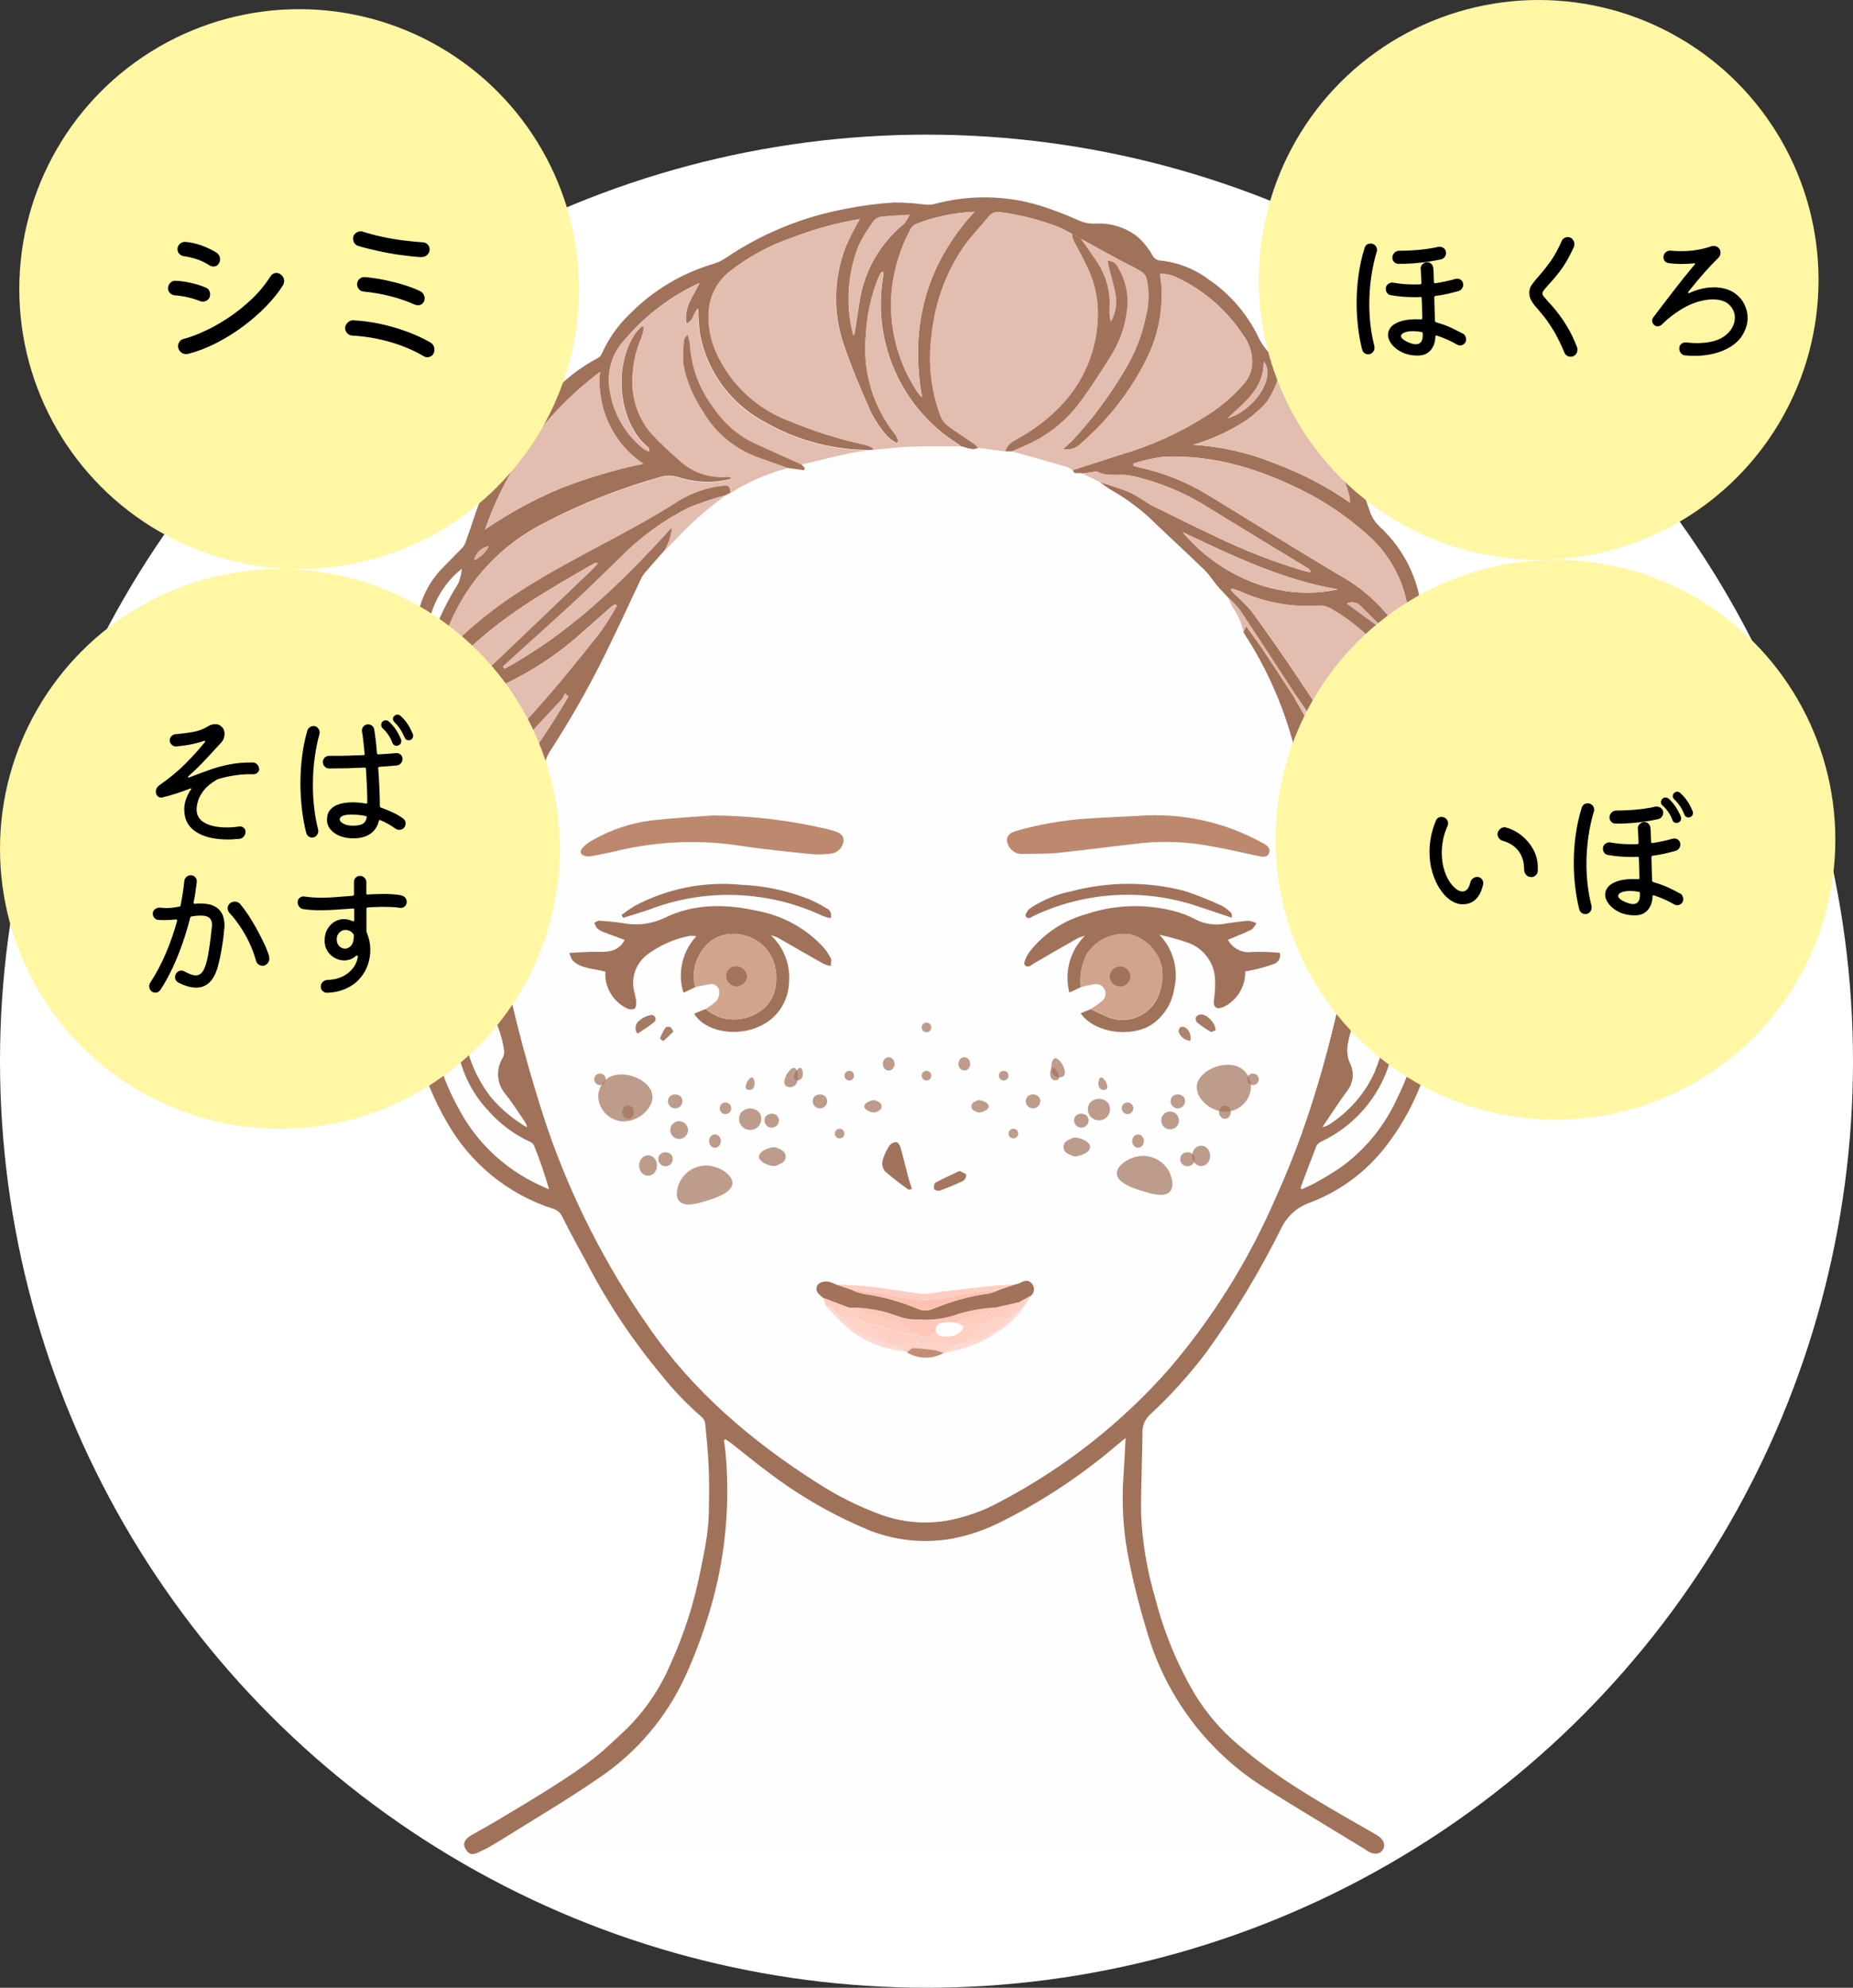 <?xml version="1.0" encoding="UTF-8"?>
<svg id="_レイヤー_1" data-name="レイヤー 1" xmlns="http://www.w3.org/2000/svg" viewBox="0 0 192 205.95">
  <rect x="0" y="0" width="192" height="205.95" fill="#333333" stroke="none"/>
  <defs>
    <style>
      .cls-1 {
        fill: #fefdfd;
      }

      .cls-2 {
        fill: #bd896e;
      }

      .cls-3 {
        fill: #a2725b;
      }

      .cls-4 {
        fill: #a2725a;
      }

      .cls-5 {
        fill: #e0bbad;
      }

      .cls-6 {
        fill: #fed9d0;
      }

      .cls-7 {
        fill: #fdcfc3;
      }

      .cls-8 {
        fill: #fec7b9;
      }

      .cls-9 {
        fill: #deb8ab;
      }

      .cls-10 {
        fill: #fdd0c5;
      }

      .cls-11 {
        fill: #a57760;
      }

      .cls-12 {
        fill: #fdc1b2;
      }

      .cls-13 {
        isolation: isolate;
      }

      .cls-14 {
        fill: #fecdc1;
      }

      .cls-15 {
        fill: #a2735b;
      }

      .cls-16 {
        fill: #e2bdb0;
      }

      .cls-17 {
        fill: #a2735c;
      }

      .cls-18 {
        fill: #fff;
      }

      .cls-19 {
        fill: #a77a63;
      }

      .cls-20 {
        fill: #aa7f69;
      }

      .cls-21 {
        opacity: .7;
      }

      .cls-22 {
        fill: #e0bbae;
      }

      .cls-23 {
        fill: #ae846f;
      }

      .cls-24 {
        fill: #fefefe;
      }

      .cls-25 {
        fill: #d1a48e;
      }

      .cls-26 {
        fill: #fed0c4;
      }

      .cls-27 {
        fill: #e1bcaf;
      }

      .cls-28 {
        fill: #fff7a4;
      }

      .cls-29 {
        fill: #dbb5a6;
      }

      .cls-30 {
        fill: #fecdc0;
      }

      .cls-31 {
        fill: #a1725a;
      }

      .cls-32 {
        fill: #fed2c6;
      }

      .cls-33 {
        fill: #a3735b;
      }

      .cls-34 {
        fill: #c18d74;
      }

      .cls-35 {
        fill: #feccbf;
      }

      .cls-36 {
        fill: #fdd2c7;
      }
    </style>
  </defs>
  <g id="_グループ_102" data-name="グループ 102">
    <g id="_グループ_14" data-name="グループ 14">
      <g id="_グループ_11" data-name="グループ 11">
        <circle id="_楕円形_5" data-name="楕円形 5" class="cls-18" cx="96" cy="109.95" r="96"/>
        <g id="_グループ_10" data-name="グループ 10">
          <path id="_パス_85" data-name="パス 85" class="cls-24" d="M141.4,191.58c-.31.06-.62.09-.93.11-29.69,0-59.39,0-89.08-.01-.34,0-.68-.06-1.03-.09.52-.31,1.06-.6,1.57-.92,3.38-2.12,6.83-4.14,10.11-6.4,3.92-2.63,7.03-6.29,9-10.57,1.15-2.55,2.1-5.19,2.85-7.89,1.36-5.03,1.8-10.27,1.3-15.46-.03-.37-.1-.74-.15-1.11l.18-.09c.23.16.46.31.68.48,1.18.93,2.33,1.9,3.55,2.79,3.3,2.54,6.93,4.63,10.79,6.21,2.69,1.03,5.6,1.3,8.44.81,1.82-.35,3.58-.96,5.22-1.81,4.16-2.09,8.07-4.67,11.62-7.68.35-.29.7-.57,1.14-.94-.07,1.37-.12,2.58-.21,3.79-.2,2.66-.07,5.33.38,7.95.51,2.75,1.18,5.47,2,8.15,1.93,6.84,6.35,12.72,12.4,16.46,3.38,2.13,6.8,4.17,10.2,6.25Z"/>
          <path id="_パス_86" data-name="パス 86" class="cls-31" d="M141.4,191.58c-3.4-2.08-6.83-4.12-10.2-6.24-6.05-3.74-10.47-9.61-12.4-16.46-.82-2.68-1.49-5.4-2-8.15-.45-2.63-.58-5.3-.38-7.95.08-1.21.14-2.42.21-3.79-.44.36-.79.65-1.14.94-3.56,3.01-7.46,5.59-11.62,7.68-1.65.85-3.4,1.46-5.22,1.81-2.83.5-5.75.22-8.44-.81-3.86-1.58-7.49-3.67-10.79-6.21-1.21-.89-2.36-1.86-3.55-2.79-.22-.17-.45-.32-.68-.48l-.18.09c.05.37.11.74.15,1.11.5,5.19.06,10.43-1.3,15.46-.74,2.7-1.69,5.34-2.85,7.89-1.97,4.29-5.08,7.95-9,10.57-3.28,2.26-6.73,4.28-10.11,6.4-.51.32-1.04.61-1.57.92-.18.08-.37.15-.55.25-.81.44-1.2.37-1.58-.31-.27-.49-.05-.97.66-1.38.95-.54,1.91-1.06,2.84-1.62,1.92-1.15,3.85-2.29,5.73-3.5,1.4-.89,2.79-1.81,4.1-2.83,1.21-.95,2.32-2.05,3.45-3.1,1.94-1.94,3.48-4.24,4.54-6.77,1.39-3.06,2.41-6.28,3.06-9.58.24-1.18.49-2.35.66-3.54.13-.91.2-1.83.21-2.74.03-1.47.05-2.95-.02-4.42-.06-1.52-.21-3.03-.36-4.55-.03-.25-.16-.48-.35-.65-1.55-1.34-2.96-2.82-4.23-4.42-2.93-3.51-5.48-7.33-7.59-11.38-.9-1.64-1.8-3.29-2.64-4.96-.19-.42-.55-.73-.99-.84-4.65-1.5-8.56-4.7-10.96-8.96-1.36-2.31-2.37-4.81-2.99-7.41-.47-1.93-.68-3.91-.63-5.89-.02-1.71.27-3.41.85-5.03-1.66-.84-2.76-2.49-2.9-4.34-.17-1.64.17-3.29.99-4.72.15-.31.14-.67-.02-.96-.83-1.9-1.28-3.94-1.34-6.01-.1-2.85.5-5.69,1.75-8.25.46-.93,1.05-1.8,1.41-2.75.33-1.03.59-2.08.78-3.14.03-.12-.16-.29-.26-.43-.66-1-.91-2.21-.69-3.39.33-1.97,1.27-3.79,2.69-5.2.65-.68,1.33-1.34,1.98-2.02.15-.18.26-.38.33-.6.66-1.81,1.18-3.68,1.99-5.42.99-2.31,2.29-4.47,3.88-6.41.98-1.13,1.86-2.35,2.92-3.39,1.41-1.56,3.08-2.86,4.94-3.84.16-.09.29-.24.36-.41.69-1.56,1.68-2.97,2.92-4.14,2.37-2.41,5.31-4.18,8.55-5.15.52-.15,1.01-.38,1.45-.69,3.71-2.5,7.9-4.21,12.3-5.03,1.67-.34,3.35-.56,5.05-.67,1.07,0,2.13.07,3.18.21.31.04.63.03.94-.03,3.66-1.01,7.54-.95,11.17.19,1.26.4,2.5.88,3.71,1.42.57.28,1.19.42,1.83.4,1.51-.1,3.01.33,4.24,1.22.72.58,1.31,1.3,1.75,2.12.14.23.36.4.62.47,1.91.16,3.73.87,5.26,2.03,2.25,1.55,4.03,3.67,5.18,6.15.44.81,1.04,1.52,1.76,2.09,2.14,1.9,3.98,4.11,5.47,6.55,1.75,2.99,3.19,6.15,4.3,9.43.2.5.51.95.91,1.32,1.97,1.81,3.37,4.15,4.02,6.74.53,2.2.59,4.48.17,6.7-.08.33.01.68.24.94,1.41,1.76,2.5,3.76,3.2,5.9.72,2.2.89,4.54.48,6.81-.23,1.16-.5,2.31-.73,3.46-.07.24-.06.49.03.73.66,1.38.66,2.98.01,4.36-.17.4-.14.84.06,1.22,1.32,2.57,1.16,5.66-.42,8.08-.03.05-.04.12-.08.15-1.12.75-1.02,1.83-1,3.02.13,5.82-1.75,11.51-5.32,16.11-2.04,2.65-4.78,4.68-7.91,5.85-1.31.46-2.38,1.44-2.96,2.7-2.23,4.47-4.81,8.75-7.74,12.8-1.74,2.31-3.68,4.46-5.8,6.42-.54.48-.84,1.18-.81,1.9-.02,2.74-.16,5.49-.15,8.23.11,3,.6,5.97,1.45,8.84.89,3.5,2.26,6.86,4.09,9.97,1.23,2.03,2.79,3.84,4.61,5.36,4.05,3.49,8.68,6.08,13.29,8.72.35.2.7.4,1.05.61.67.41.88,1.01.55,1.51-.3.45-.88.5-1.54.13-.12-.08-.24-.17-.35-.26ZM134.2,71.96c-1.91-2.92-3.81-5.85-5.74-8.75-.37-.47-.78-.9-1.22-1.29-.39-.42-.79-.83-1.16-1.27-.43-.51-.78-1.09-1.25-1.55-1.61-1.57-3.27-3.09-4.9-4.64-1.42-1.44-3.04-2.68-4.8-3.68-.42-.26-.83-.55-1.21-.86,1.08.37,2.18.68,3.22,1.14.81.36,1.52.96,2.31,1.36,2.22,1.11,4.45,2.2,6.7,3.26,2.81,1.36,5.73,2.49,8.72,3.4.3.09.61.15.92.22-.04-.24-.11-.32-.21-.38-3.41-2.08-6.82-4.14-10.22-6.23-2.51-1.62-5.29-2.77-8.2-3.41-1.15-.23-2.36.17-3.47-.41-.11-.06-.28.01-.43.03-.37.05-.74.11-1.11.17-.32-.16-.84.23-1.01-.36,1.68-.54,3.36-1.07,5.03-1.62,3.17-.92,6.19-2.3,8.96-4.09,1.44-.91,2.74-2.04,3.85-3.34.53-.66.8-1.49.76-2.33-.03-.95-.36-1.87-.94-2.63-1.66-2.53-3.98-4.56-6.7-5.87-.58-.32-1.24-.48-1.9-.45.05.43.11.79.14,1.16.17,2.49-.29,4.99-1.34,7.25-1.13,2.38-2.6,4.58-4.35,6.55-.8.91-1.67,1.76-2.58,2.55-.49.54-1.22.79-1.94.65.4-.37.74-.64,1.03-.94,2.06-2.23,3.88-4.68,5.41-7.3,1.04-1.71,1.77-3.58,2.17-5.55.33-1.29.35-2.65.05-3.95-.1-.28-.3-.52-.56-.68-.69-.41-1.43-.75-2.14-1.13-1.37-.74-2.73-1.5-4.09-2.25l-.91-.5c-.43-.22-.85-.48-1.29-.67-1.96-.77-4.01-1.3-6.1-1.58-.46-.1-.94.06-1.23.44-.9,1.09-1.91,2.1-2.7,3.26-1.8,2.7-2.91,5.81-3.23,9.04-.39,2.81-.08,5.68.91,8.34.14.38.37.71.67.97.89.68,1.84,1.28,2.77,1.91.18.14.34.29.5.45-.65.34-1.24-.04-1.85-.16-.08-.09-.16-.16-.25-.23-5.87-3.67-8.94-10.52-7.78-17.35.02-.17.02-.34,0-.51-.1.03-.18.04-.2.07-.12.2-.23.4-.32.61-.73,1.86-1.16,3.82-1.26,5.81-.39,3.75.72,7.49,3.08,10.42.12.21.22.44.28.67l-.21.16c-.37-.2-.7-.46-1-.75-.63-.72-1.16-1.51-1.6-2.35-1.03-2.32-2.03-4.67-2.85-7.07-1.13-3.32-1.06-6.93.22-10.19.42-.97.9-1.91,1.43-2.83-2.44.41-4.83,1.07-7.14,1.97-2.27.79-4.4,1.95-6.3,3.43-1.2.94-1.98,2.31-2.17,3.83-.16,1.62.12,3.25.81,4.72,1.49,3.22,4.19,5.72,7.51,6.96,2.59,1.09,5.27,1.93,8.02,2.51.3.11.58.27.83.46l-.32.04c-3.84.04-7.62-.94-10.95-2.83-3.56-1.84-6.08-5.21-6.83-9.14-.12-.9-.18-1.8-.19-2.7-.54.42-.42,1.26-1.23,1.58-.28-1.71.75-2.9,1.37-4.22-2.97,1.36-5.6,3.35-7.72,5.84-1.34,1.39-1.92,3.34-1.58,5.24.36,2.43,1.64,4.62,3.57,6.14.16.1.34.17.52.22,0-.24-.05-.34-.13-.41-2.97-2.41-3.74-8.29-1.27-11.87.2-.25.42-.49.67-.7l.19.11c-.05.36-.14.71-.25,1.06-.53,1.19-.84,2.47-.92,3.77-.22,2.19.44,4.37,1.83,6.07.94,1.01,1.95,1.97,3,2.88,1.32,1.25,3.12,1.88,4.93,1.72.16,0,.31.03.46.07-.06.1-.07.14-.09.15-.1.04-.21.08-.32.11-1.71.36-3.48.26-5.14-.28-.58-.19-1.2-.19-1.78-.02-4.21,1.17-8.29,2.79-12.15,4.82-4.3,2.18-7.71,5.79-9.62,10.22-.49,1.16-.85,2.38-1.27,3.57l.19.08c.16-.16.33-.3.49-.47,2.53-2.63,5.38-4.92,8.49-6.84,5.15-3.22,10.73-5.68,15.84-8.98,1.32-.79,2.8-1.29,4.32-1.49.76-.12.93.02.96.74l-.47.23c-1.31.36-2.59.79-3.85,1.29-2.62,1.31-5,3.04-7.06,5.13-1.63,1.56-3.22,3.16-4.88,4.69-2.23,2.06-4.5,4.08-6.75,6.12-.2.18-.39.36-.58.55l.18.2c6.71-3.65,12.11-8.89,17.33-14.65-.07.91-.36,1.78-.86,2.54-.59.67-1.19,1.34-1.78,2.02-.2.21-.36.45-.5.7-.96,2.01-1.87,4.03-2.85,6.03-1.94,4.14-4.16,8.14-6.65,11.97-.24.39-.42.82-.53,1.26-.76,2.88-1.35,5.8-1.75,8.75-.41,2.36-.7,4.82-2.05,6.85-.86,1.38-1.07,3.08-.57,4.63,1.19,5.95,2.75,11.81,4.67,17.56,2.52,7.3,6.05,14.22,10.48,20.55,4.57,6.62,10.58,11.75,17.32,16.06,2.11,1.38,4.36,2.51,6.73,3.38,2.13.77,4.42.99,6.66.65,2.03-.35,3.98-1.04,5.77-2.04,6.62-3.49,12.55-8.16,17.48-13.78,4.51-5.29,8.2-11.23,10.96-17.61,4.01-8.77,6.32-18.08,8.07-27.53.02-.28-.05-.55-.2-.78-1.42-2.29-2.5-4.77-3.2-7.37-.9-3.47-1.78-6.94-2.58-10.43-1.07-4.45-2.9-8.68-5.41-12.5l.28-.65c.65.9,1.22,1.65,1.74,2.43,1.08,1.61,2.12,3.23,3.18,4.85.99,1.73,1.95,3.48,2.98,5.18,1.6,2.96,3.65,5.64,6.09,7.95,1.78,1.63,3.83,2.95,6.04,3.91.62-2.25-.09-3.49-1.62-4.25-.44-.22-.91-.38-1.35-.58-.59-.25-1.16-.53-1.71-.84-2.38-1.45-4.45-3.34-6.11-5.58-1.41-1.96-2.75-3.99-4.13-5.98h0ZM127.6,60.98l-.07.14c.15.17.29.34.45.5.59.51,1.14,1.06,1.64,1.64,1.29,1.74,2.53,3.52,3.75,5.31,1.52,2.22,2.98,4.47,4.5,6.69,2.31,3.41,5.42,6.22,9.05,8.17.34.18.71.31,1.25.55-.1-1.68-.16-3.17-.28-4.66-.06-1.01-.19-2.01-.39-3-1.13-5.51-4.55-10.29-9.4-13.14-.48-.32-1.05-.47-1.63-.43-2.78.18-5.56-.35-8.09-1.53-.25-.09-.51-.17-.77-.22h0ZM63.92,62.75l-.16-.14c-.14.07-.27.15-.4.24-1.04.91-2.08,1.84-3.12,2.75-2.82,2.53-6.06,4.56-9.57,6-1.64.73-3.44,1.06-5.23.97-.62-.14-1.24.2-1.45.8-1.83,3.35-2.51,7.2-1.93,10.97.15.93.32,1.85.5,2.9.96-.93,1.83-1.72,2.64-2.58,3.48-3.71,6.99-7.39,10.38-11.18,2.25-2.51,4.36-5.16,6.48-7.8.68-.95,1.31-1.93,1.87-2.95h0ZM117.42,48.03l.03.22c.21.06.41.13.62.18,2.46.54,4.82,1.48,6.98,2.78,4.59,2.8,9.14,5.65,13.76,8.4,3.19,1.75,5.74,4.48,7.28,7.78.04.08.14.13.26.25.04-1.53-.11-3.07-.46-4.56-.46-3.03-2-5.8-4.33-7.79-1.8-1.59-3.77-2.97-5.89-4.11-4.77-2.47-9.74-4.12-15.19-3.85-1.03.14-2.05.38-3.04.7h0ZM50.75,102.85h.12c-.38-1.79-.77-3.56-1.12-5.33-.06-.35-.33-.62-.67-.68-1.51-.58-3.21.16-3.81,1.67-.55,1.28-.83,2.66-.82,4.05-.08,4.24.95,8.43,2.99,12.14,1.82,3.53,4.76,6.35,8.35,8.03.35.17.71.32,1.06.48-.44-1.54-.96-3.06-1.56-4.54-.1-.17-.26-.3-.45-.37-1.63-.76-3.09-1.85-4.28-3.2-1.82-1.93-2.97-4.39-3.28-7.03-.17-.45-.03-.96.35-1.27.16.24.3.49.42.76.15.41.25.83.38,1.24.48,1.76,1.3,3.41,2.42,4.86,1.05,1.24,2.31,2.3,3.71,3.12-.03-.2-.11-.4-.23-.56-.65-.95-1.27-1.94-1.99-2.84-.88-1.01-1.03-2.47-.37-3.64.16-.24.24-.52.24-.81-.15-1.05-.44-2.08-.87-3.06-.81-1.33-1.7-2.6-2.66-3.82l-1.07,1.38c-.2.26-.43.53-.79.32-.41-.25-.26-.61-.05-.9.37-.51.78-.99,1.23-1.55-.24-.16-.46-.34-.68-.52-.14-.15-.26-.32-.36-.5.18-.12.4-.38.54-.34.41.07.8.25,1.13.51.75.77,1.41,1.61,2.1,2.43h0ZM134.75,123.08l.14.13c.54-.26,1.11-.49,1.63-.79.9-.52,1.8-1.05,2.64-1.65,2.47-1.85,4.42-4.3,5.66-7.12,1.8-3.58,2.63-7.58,2.4-11.58-.12-1.14-.36-2.27-.7-3.37-.2-.71-.68-1.31-1.33-1.65-.83-.45-1.82-.5-2.68-.11-.63.27-.59.98-.72,1.56-.02.08-.05.17-.07.25-.28,1.3-.56,2.61-.83,3.91l.15.09c.18-.2.38-.4.55-.6.51-.59.97-1.23,1.53-1.77.31-.24.68-.39,1.07-.44.15-.03.36.22.54.34-.11.18-.23.34-.36.5-.21.2-.46.37-.66.53.45.56.84,1.02,1.2,1.5.21.29.38.65,0,.91s-.63-.06-.84-.34c-.31-.4-.62-.8-1.01-1.3-1.37,1.91-2.97,3.48-3.33,5.83-.2.71-.16,1.47.12,2.16.54,1,.41,2.22-.33,3.08-.85,1.15-1.62,2.36-2.48,3.63.2-.05.4-.13.59-.22,2.1-1.31,3.77-3.21,4.79-5.47.44-1.09.79-2.23,1.18-3.34.12-.33.13-.76.61-.84.29.54.34,1.18.14,1.76-.78,4.2-3.53,7.77-7.39,9.6-.23.1-.43.27-.55.48-.57,1.45-1.1,2.9-1.65,4.35h0ZM50.25,54.87c2.46-1.69,5.09-3.13,7.85-4.28,2.78-1.08,5.64-1.93,8.55-2.54-3.13-2.1-4.85-5.76-4.48-9.51-5.52,4.13-9.67,9.82-11.92,16.34h0ZM146.72,96.71c.64-.08.67-.08.73-.58.21-1.66.44-3.31.59-4.98.02-.43-.12-.84-.39-1.17-.42-.44-.9-.8-1.44-1.07-2.42-1.13-4.55-2.8-6.23-4.87-1.32-1.78-2.52-3.66-3.77-5.49-.18-.27-.35-.55-.52-.82-.07.3-.06.61.04.9.31,1.17.63,2.34.95,3.51,1.03,3.78,1.72,7.67,3.64,11.16.47.85.9,1.72,1.27,2.44.93-.32,1.9-.52,2.89-.59,1.02-.03,1.93.62,2.25,1.58h0ZM123.6,46.09c2.9.16,5.76.81,8.45,1.91,2.77,1.02,5.4,2.39,7.83,4.08.06-2.44-5.21-11.54-7.41-12.94-.27.83-.64,1.63-1.11,2.38-.7.84-1.53,1.57-2.44,2.17-1.65,1.05-3.44,1.86-5.32,2.41ZM45,96.06c2.79-1.15,5.11-3.21,6.58-5.84,1.52-2.55,2.39-5.43,2.52-8.4-.24.16-.45.36-.63.58-1.75,2.08-3.9,3.8-6.33,5.04-.97.6-2.14.81-3.26.58.37,2.71.74,5.34,1.11,8.04ZM100.97,21.94c-2.09.09-4.15.52-6.1,1.28-.25.14-.45.35-.57.61-1,1.9-1.64,3.97-1.89,6.1-.38,3.75.55,7.52,2.63,10.66.15.21.32.4.5.58-1.27-7.29.33-13.65,5.43-19.23h0ZM45.25,71.38c1.37-.14,2.72-.46,4.01-.96.13-.06.25-.14.36-.24.89-.82,1.78-1.64,2.65-2.48,3.01-2.87,6.02-5.75,9.03-8.64.23-.22.43-.46.65-.69-.14-.06-.29-.06-.42.02-4.41,2.55-8.85,5.04-12.62,8.54-1.44,1.29-2.67,2.79-3.66,4.45ZM58.89,72.18l-.34-.34c-.08.21-.19.41-.32.6-2.7,2.9-5.4,5.8-8.1,8.7-1.67,1.8-3.33,3.61-4.99,5.42-.26.29-.51.59-.77.89,6.8-3.27,10.85-9.09,14.52-15.27h0ZM88.42,34.81c.06-.12.11-.24.15-.37.17-1.05.31-2.1.49-3.15.47-3.18,2.11-6.06,4.6-8.09.23-.29.43-.61.58-.94-1.14.07-2.06.11-2.97.21-.28.04-.54.18-.71.4-.61.8-1.14,1.66-1.58,2.57-.97,2.45-1.28,5.12-.89,7.73.06.5.21.99.34,1.65h0ZM122.55,55.15c4.16,4.91,10.5,7.19,16.06,5.91-5.76-.99-10.9-3.48-16.06-5.92h0ZM47.86,58.93c-2.32,1.72-4.1,5.51-3.08,7.12.68-1.97,1.59-3.85,2.71-5.6.19-.49.32-1,.37-1.52h0ZM148.32,73.08c.55,1.76.88,3.58.98,5.42.21,1.89-.01,3.8-.65,5.59l.76.36c.72-3.99.87-7.8-1.08-11.38h0ZM48.68,95.2l1.9.51c.91-1.27,1.53-2.73,1.8-4.27l-3.7,3.77ZM42.98,90.07c-1.37,1.87-.75,5.73,1.09,6.47-.28-1.08-.62-2.11-.8-3.17-.18-1.09-.2-2.22-.29-3.31h0ZM127.22,43.33c2.81-.85,5.02-4.27,3.72-5.87.03,2.82-2.01,4.22-3.72,5.87h0ZM149.48,93.25c-.36,1.47-.69,2.96-1.09,4.43-.17.5-.1,1.05.2,1.48.92-1.97,1.66-3.86.89-5.91h0ZM139.56,62.54l3.23,2.35.14-.17c-.65-.64-1.3-1.27-1.94-1.92-.36-.4-.95-.51-1.43-.27h0ZM50.61,56.6c-.74.14-1.32.7-1.48,1.43.66-.27,1.19-.78,1.49-1.43h0Z"/>
          <path id="_パス_87" data-name="パス 87" class="cls-24" d="M99.52,46.24c.61.12,1.2.5,1.85.16l2.82.38h.68c1.9.52,3.8,1.05,5.69,1.6.21.09.41.2.59.33.17.59.69.2,1.01.36l1.76.85c.38.31.79.6,1.21.86,1.76.99,3.38,2.23,4.8,3.68,1.63,1.55,3.29,3.07,4.9,4.64.47.46.82,1.04,1.25,1.55.37.44.77.85,1.16,1.27.12.32.25.63.4.94.59.79.99,1.71,1.18,2.68,2.51,3.82,4.34,8.05,5.41,12.5.8,3.49,1.68,6.96,2.58,10.43.7,2.6,1.78,5.08,3.2,7.37.15.23.22.51.2.78-1.75,9.45-4.06,18.76-8.07,27.53-2.76,6.38-6.45,12.32-10.96,17.61-4.94,5.63-10.86,10.3-17.48,13.78-1.8,1-3.75,1.69-5.77,2.04-2.24.34-4.53.12-6.66-.65-2.36-.87-4.62-2-6.73-3.38-6.74-4.31-12.75-9.44-17.32-16.06-4.43-6.33-7.96-13.25-10.48-20.55-1.92-5.75-3.48-11.62-4.68-17.56-.5-1.55-.29-3.25.57-4.63,1.34-2.02,1.63-4.48,2.05-6.85.4-2.95.98-5.87,1.75-8.75.12-.45.3-.87.53-1.26,2.49-3.83,4.71-7.83,6.65-11.97.98-1.99,1.89-4.02,2.85-6.03.14-.25.3-.49.5-.7.58-.68,1.18-1.35,1.78-2.02.4-.41.82-.81,1.2-1.23,1.59-1.72,3.36-3.27,5.26-4.63l.47-.23c1.84-1.18,3.85-2.06,5.96-2.6l1.68.22.09-.22-.36-.37c1.67-.4,3.33-.81,5-1.18.75-.16,1.52-.22,2.27-.32l.32-.04c1.23-.11,2.46-.27,3.7-.32,1.73-.06,3.46-.03,5.19-.03ZM97.8,140.18s.1,0,.14-.01c.3-.07.6-.14.89-.21,1.66-.36,3.23-1.04,4.62-2.02,1.07-.67,1.98-1.57,2.67-2.62l.66-1.06c.39-.3.47-.87.16-1.26-.01-.02-.03-.03-.04-.05-.38-.44-.82-.29-1.25-.04-.18.08-.37.13-.57.17-.8.05-1.61.07-2.41.16-1.78.19-3.55.41-5.32.62-.56.13-1.13.2-1.71.2-1.8-.2-3.59-.53-5.39-.74-1.2-.14-2.41-.17-3.62-.25-.27-.14-.56-.25-.86-.31-.32-.03-.64.04-.92.21-.3.25-.34.69-.09.99,0,0,0,0,.01.01.15.17.31.33.49.46.11.29.23.58.34.87.69.8,1.43,1.55,2.21,2.25,1.68,1.41,3.77,2.27,5.96,2.44l.21.13c.83.48,1.8.64,2.74.46.37-.1.73-.23,1.07-.4ZM111.98,102.28c.47-.13.94-.23,1.41-.31.48-.09.95.19,1.1.65.16.42.01.89-.36,1.15-.36.28-.73.54-1.12.77l-1.04.43c1.46,2.08,5.25,2.53,7.36,1.17,1.27-.86,2.12-2.21,2.34-3.72.47-2-.11-4.11-1.54-5.59.99.2,1.97.47,2.92.81,1.64.56,2.77,2.06,2.85,3.79.03.75-.01,1.49-.13,2.23-.05.62.23.92.81.72.41-.14.78-.37,1.09-.67.89-.77,1.39-1.91,1.35-3.08.35-.07.67-.11.97-.19.65-.15,1.28-.33,1.91-.55.51-.11.83-.61.72-1.12,0-.02,0-.04-.02-.06-.95-.09-1.9-.12-2.85-.09-1.02.16-2.04-.34-2.52-1.26.8-.33,1.61-.64,2.38-1.02.24-.12.39-.45.58-.68-.25-.14-.53-.23-.82-.27-.78.05-1.55.18-2.32.28-1.05.23-2.15.09-3.11-.39-.77-.41-1.58-.72-2.42-.93-2.99-.74-6.14-.61-9.06.38-2.25.63-4.24,1.95-5.7,3.77-.27.34-.48.72-.6,1.14-.11.39.2.6.57.43.13-.06.23-.17.36-.24,1.52-.88,3.05-1.76,4.58-2.63.24-.1.49-.19.74-.25-1.54,1.54-2.15,3.78-1.61,5.88l1.18-.54ZM73.09,104.55l-1.15.48c1.28,2.15,5.49,2.64,8.02.53,1.09-.94,1.74-2.28,1.8-3.72.18-1.85-.52-3.68-1.88-4.94.24.06.47.14.7.24,1.6.91,3.2,1.84,4.81,2.75.22.09.45.16.69.19.02-.27.13-.59.02-.79-.24-.46-.54-.89-.89-1.27-1.7-1.8-3.9-3.04-6.32-3.56-3.43-.79-6.84-.95-10.08.67-1.34.62-2.84.8-4.28.51-.8-.11-1.61-.19-2.41-.25-.17-.01-.35.14-.53.21.06.2.15.4.28.57.19.18.42.31.67.4.74.29,1.49.55,2.2.81-.57,1.13-1.6,1.28-2.76,1.24-.95-.03-1.9.06-2.97.11.06.27.17.53.32.77.92.93,2.23.82,3.41,1.18-.01.2-.01.41,0,.61.14,1.38.99,2.59,2.24,3.19.24.13.53.14.78.03.16-.14.18-.51.17-.78-.05-.34-.12-.68-.21-1.02-.35-1.42.18-2.9,1.34-3.79,1.3-.97,2.8-1.64,4.4-1.95.24-.02.48,0,.71.03-1.48,1.57-1.99,3.81-1.34,5.86l1.22-.58c.49-.13.99-.23,1.5-.31.45-.09.89.19.98.64h0c.05.38-.05.77-.28,1.08-.35.33-.74.62-1.16.85h0ZM73.93,84.48c-2.13.17-4.27.28-6.39.52-2.16.26-4.24.95-6.13,2.04-.38.2-.73.47-1.03.77-.4.43-.24.81.34.91.23.03.46.01.69-.04.85-.16,1.7-.31,2.54-.53,4.26-1.01,8.67-1.17,12.99-.48,2.37.33,4.76.58,7.14.83.69.05,1.39.03,2.07-.06.65-.11,1.15-.62,1.24-1.27.04-.54-.25-.86-1.02-1.09-.28-.08-.56-.14-.84-.22-3.81-.88-7.7-1.34-11.61-1.37h0ZM117.86,84.53c-1.82.09-3.64.16-5.45.29-2.39.17-4.76.59-7.07,1.25-.51.15-1,.36-1.01,1.02.08.62.51,1.13,1.1,1.32.17.05.34.07.52.06,1.21-.03,2.43.02,3.63-.11,2.98-.31,5.96-.71,8.94-1.04,2.36-.21,4.75-.09,7.08.37,1.53.27,3.05.64,4.57.95.48.1,1.1.29,1.32-.25.24-.6-.38-.93-.82-1.14-3.91-2.13-8.37-3.08-12.81-2.72h0ZM64.4,94.8l.17.3c.9-.29,1.81-.55,2.7-.86,1.97-.76,4.04-1.24,6.14-1.43,4.05-.36,8.13.36,11.82,2.08.27.11.55.18.84.24.16-.4-.03-.86-.43-1.02,0,0-.01,0-.02,0-.57-.35-1.15-.65-1.76-.92-2.26-.9-4.66-1.41-7.09-1.51-3.79-.37-7.61.39-10.98,2.18-.48.29-.94.61-1.39.95ZM127.64,95.08c-.03-.23,0-.42-.06-.48-.3-.31-.64-.56-1.02-.77-1.28-.61-2.59-1.12-3.94-1.55-3.8-.96-7.79-.94-11.58.06-1.54.3-3,.9-4.3,1.77-.24.17-.54.64-.46.8.22.44.6.09.88-.04,5.32-2.51,11.4-2.85,16.96-.96,1.13.38,2.27.76,3.51,1.17h0ZM94.48,123.19c-.13-.42-.27-.81-.38-1.2-.27-1.03-.51-2.07-.8-3.09-.06-.22-.27-.54-.44-.55-.27,0-.53.12-.7.34-.32.48-.56,1-.72,1.56-.09.39,0,.8.24,1.11.78.67,1.59,1.31,2.43,1.9.04.03.15-.03.36-.07h0ZM99.44,121.34c-.82.39-1.68.77-2.5,1.21-.14.07-.2.46-.14.66.03.11.41.24.57.18.83-.31,1.66-.64,2.46-1.03.19-.15.3-.39.29-.63,0-.11-.35-.21-.67-.38h0ZM125.94,106.75c0-.78-.96-1.7-1.58-1.63-.19.02-.36.13-.47.29-.05.18,0,.38.12.53.44.36.92.68,1.41.97.12.06.37-.11.51-.15h0ZM66.04,107.1c.6-.41,1.21-.77,1.74-1.21.18-.15.2-.41.05-.59-.08-.1-.2-.15-.33-.15-.44.07-.85.26-1.19.54-.46.29-.6.9-.3,1.36.01.02.02.03.03.05ZM123.34,107.84c.12-.51-.07-1.04-.49-1.36-.16-.11-.36-.13-.54-.06-.14.13-.2.31-.18.5.19.52.66.88,1.22.92h0ZM69.77,106.88c-.17-.24-.24-.43-.37-.48s-.4-.03-.46.06c-.23.35-.42.72-.58,1.11-.02.04.33.31.36.28.36-.3.69-.63,1.05-.97h0Z"/>
          <path id="_パス_88" data-name="パス 88" class="cls-16" d="M104.19,46.78l-2.82-.38c-.16-.16-.32-.31-.5-.45-.92-.64-1.87-1.24-2.77-1.91-.3-.26-.54-.6-.67-.97-.99-2.66-1.31-5.53-.91-8.34.31-3.23,1.42-6.34,3.23-9.04.79-1.16,1.8-2.18,2.7-3.26.29-.37.77-.54,1.23-.44,2.09.28,4.14.81,6.1,1.58.45.19.86.44,1.29.67.02.22.07.43.14.64.4.8.86,1.57,1.24,2.38.69,1.31,1.12,2.73,1.27,4.2.31,3.98-1.12,7.89-3.93,10.73-1.28,1.3-2.74,2.41-4.33,3.28-.54.31-1.12.61-1.27,1.32Z"/>
          <path id="_パス_89" data-name="パス 89" class="cls-16" d="M99.52,46.24c-1.73,0-3.47-.02-5.2.04-1.23.04-2.46.21-3.7.32-.25-.19-.53-.35-.83-.46-2.75-.58-5.43-1.42-8.02-2.51-3.32-1.24-6.02-3.74-7.51-6.96-.7-1.47-.98-3.11-.81-4.72.19-1.51.97-2.89,2.17-3.83,1.9-1.48,4.03-2.64,6.3-3.43,2.31-.9,4.7-1.56,7.14-1.97-.53.92-1,1.86-1.43,2.83-1.28,3.26-1.36,6.87-.22,10.19.82,2.4,1.83,4.74,2.85,7.07.44.85.97,1.64,1.6,2.35.3.29.63.55,1,.75l.21-.16c-.06-.24-.15-.46-.28-.67-2.36-2.93-3.47-6.68-3.08-10.42.1-1.99.52-3.96,1.26-5.81.09-.21.2-.41.32-.61.02-.04.1-.04.2-.07.02.17.02.34,0,.51-1.16,6.82,1.92,13.67,7.78,17.35.09.07.17.15.25.23Z"/>
          <path id="_パス_90" data-name="パス 90" class="cls-16" d="M90.31,46.64c-.76.1-1.53.16-2.27.32-1.67.36-3.33.78-5,1.18-1.61-.72-3.22-1.43-4.82-2.17-1.74-.82-3.22-2.1-4.28-3.7-1.43-1.87-2.29-4.12-2.45-6.47-.05-.38-.14-.76-.25-1.12-.2.28-.33.39-.34.5-.12.85-.15,1.71-.09,2.57.33,1.74,1.01,3.39,2,4.85,1.24,2.15,3.18,3.81,5.49,4.71,1.11.41,2.22.79,3.34,1.19-2.11.54-4.12,1.42-5.96,2.6-.02-.73-.2-.87-.96-.74-1.53.19-3,.7-4.32,1.49-5.11,3.3-10.69,5.75-15.84,8.98-3.1,1.92-5.96,4.21-8.49,6.84-.15.16-.32.31-.49.47l-.19-.08c.42-1.19.78-2.41,1.27-3.57,1.91-4.43,5.32-8.04,9.62-10.22,3.87-2.03,7.94-3.65,12.15-4.82.58-.17,1.2-.17,1.78.02,1.66.54,3.43.64,5.14.28.11-.03.22-.07.32-.11.02,0,.03-.04.09-.15-.15-.04-.31-.06-.46-.07-1.81.16-3.61-.47-4.93-1.72-1.05-.9-2.06-1.86-3-2.88-1.39-1.7-2.04-3.89-1.83-6.07.08-1.3.39-2.58.92-3.77.11-.35.2-.7.25-1.06l-.19-.11c-.24.21-.46.45-.67.7-2.47,3.58-1.7,9.46,1.27,11.87.08.07.14.17.13.41-.18-.05-.36-.13-.52-.22-1.93-1.52-3.21-3.71-3.57-6.14-.34-1.9.25-3.85,1.58-5.24,2.12-2.48,4.75-4.47,7.72-5.84-.62,1.32-1.65,2.52-1.37,4.22.81-.32.69-1.16,1.23-1.58,0,.9.07,1.8.19,2.7.75,3.93,3.27,7.31,6.83,9.14,3.34,1.89,7.12,2.87,10.96,2.83Z"/>
          <path id="_パス_91" data-name="パス 91" class="cls-16" d="M111.15,48.71c-.18-.13-.38-.24-.59-.33-1.89-.55-3.79-1.08-5.69-1.61.37-.16.73-.33,1.11-.49,2.37-.97,4.43-2.57,5.95-4.63,1.13-1.54,2.16-3.14,3.17-4.76.91-1.42,1.48-3.03,1.67-4.7.21-1.56-.12-3.14-.94-4.48-.18-.42-.6-.69-1.05-.67.07.33.11.62.18.91.21.87.48,1.72.64,2.6.17.96,0,1.95-.5,2.79-.12-.46-.17-.94-.13-1.42.1-1.72-.37-3.42-1.35-4.84-.51-.8-1.08-1.56-1.63-2.34,1.36.75,2.73,1.51,4.09,2.25.71.39,1.45.72,2.14,1.13.26.15.46.39.56.68.3,1.3.28,2.65-.05,3.95-.39,1.96-1.12,3.84-2.17,5.55-1.53,2.62-3.34,5.07-5.41,7.3-.29.31-.63.58-1.03.94.71.14,1.45-.11,1.94-.65.92-.79,1.78-1.64,2.58-2.55,1.75-1.97,3.22-4.17,4.35-6.55,1.05-2.27,1.51-4.76,1.34-7.25-.03-.37-.09-.74-.14-1.16.66-.03,1.32.13,1.9.45,2.72,1.32,5.04,3.34,6.7,5.87.58.76.91,1.68.94,2.63.04.84-.23,1.67-.76,2.33-1.11,1.3-2.4,2.43-3.85,3.34-2.77,1.79-5.79,3.17-8.96,4.09-1.68.56-3.36,1.09-5.03,1.63Z"/>
          <path id="_パス_92" data-name="パス 92" class="cls-16" d="M127.61,60.98c.27.06.53.13.78.22,2.53,1.18,5.31,1.71,8.09,1.53.58-.04,1.15.11,1.63.43,4.85,2.85,8.27,7.63,9.4,13.14.2.99.33,1.99.39,3,.12,1.49.18,2.98.28,4.66-.54-.23-.9-.36-1.25-.55-3.63-1.95-6.74-4.76-9.05-8.17-1.52-2.21-2.99-4.47-4.5-6.69-1.22-1.79-2.46-3.57-3.75-5.31-.51-.59-1.06-1.14-1.64-1.64-.16-.16-.3-.33-.45-.5l.06-.14Z"/>
          <path id="_パス_93" data-name="パス 93" class="cls-16" d="M63.93,62.75c-.56,1.02-1.18,2.01-1.86,2.95-2.11,2.64-4.22,5.28-6.48,7.8-3.4,3.79-6.9,7.47-10.38,11.18-.8.86-1.68,1.65-2.64,2.58-.18-1.05-.36-1.97-.5-2.9-.58-3.77.1-7.63,1.93-10.97.21-.6.83-.94,1.45-.8,1.8.09,3.59-.24,5.23-.97,3.51-1.44,6.75-3.47,9.57-6,1.04-.92,2.08-1.84,3.12-2.75.13-.09.26-.17.4-.24l.16.14Z"/>
          <path id="_パス_94" data-name="パス 94" class="cls-16" d="M117.43,48.03c.99-.32,2.01-.55,3.05-.69,5.45-.27,10.42,1.38,15.19,3.85,2.12,1.14,4.09,2.52,5.89,4.11,2.34,1.99,3.88,4.75,4.33,7.79.35,1.49.5,3.03.46,4.56-.12-.12-.22-.17-.26-.25-1.54-3.3-4.08-6.03-7.28-7.78-4.61-2.75-9.17-5.6-13.76-8.4-2.16-1.3-4.51-2.24-6.98-2.78-.21-.05-.42-.12-.62-.18l-.03-.22Z"/>
          <path id="_パス_95" data-name="パス 95" class="cls-24" d="M50.76,102.86c-.69-.81-1.35-1.66-2.09-2.42-.33-.27-.71-.44-1.13-.51-.14-.04-.36.22-.54.34.1.18.22.35.36.5.22.19.44.36.68.52-.45.56-.86,1.04-1.23,1.55-.21.29-.36.65.05.9.36.21.59-.06.79-.32l1.07-1.38c.96,1.22,1.85,2.5,2.66,3.82.42.98.72,2.01.87,3.06,0,.29-.08.57-.24.81-.65,1.17-.51,2.63.37,3.64.72.9,1.33,1.89,1.99,2.84.12.17.2.36.23.56-1.41-.82-2.66-1.88-3.71-3.12-1.12-1.44-1.94-3.09-2.42-4.86-.12-.42-.23-.84-.38-1.24-.12-.26-.26-.52-.42-.76-.37.3-.51.81-.35,1.27.31,2.63,1.46,5.1,3.28,7.03,1.19,1.35,2.65,2.44,4.28,3.2.19.07.35.2.44.37.6,1.48,1.12,3,1.56,4.54-.35-.16-.71-.31-1.06-.48-3.6-1.68-6.53-4.5-8.35-8.03-2.04-3.72-3.07-7.9-2.99-12.14-.01-1.39.26-2.77.82-4.05.6-1.51,2.3-2.25,3.81-1.67.35.06.61.33.67.68.35,1.78.74,3.55,1.12,5.32h-.12Z"/>
          <path id="_パス_96" data-name="パス 96" class="cls-24" d="M134.76,123.08c.55-1.45,1.08-2.9,1.65-4.34.13-.22.32-.39.55-.48,3.86-1.83,6.61-5.4,7.39-9.6.2-.58.15-1.22-.14-1.76-.48.08-.49.51-.61.84-.4,1.11-.74,2.25-1.18,3.34-1.03,2.25-2.7,4.15-4.79,5.47-.19.1-.38.17-.59.22.86-1.26,1.63-2.48,2.48-3.63.73-.86.86-2.09.33-3.08-.28-.69-.32-1.45-.12-2.16.36-2.34,1.96-3.91,3.33-5.83.39.5.7.9,1.01,1.3.22.28.45.61.84.34s.22-.63,0-.91c-.36-.48-.75-.94-1.2-1.5.2-.16.45-.33.66-.53.14-.16.26-.32.36-.5-.18-.12-.39-.37-.54-.34-.39.05-.76.2-1.07.44-.56.54-1.02,1.17-1.53,1.77-.18.21-.37.4-.55.6l-.15-.09c.28-1.31.55-2.61.83-3.91.02-.08.05-.17.07-.25.12-.58.08-1.29.72-1.56.86-.38,1.85-.34,2.68.11.65.34,1.13.94,1.33,1.65.34,1.1.58,2.23.7,3.37.23,4-.6,8-2.4,11.58-1.25,2.82-3.2,5.27-5.66,7.12-.84.6-1.75,1.13-2.64,1.65-.52.3-1.08.53-1.63.79l-.14-.13Z"/>
          <path id="_パス_97" data-name="パス 97" class="cls-16" d="M50.26,54.87c2.25-6.52,6.4-12.21,11.92-16.33-.37,3.75,1.35,7.41,4.48,9.51-2.92.61-5.78,1.46-8.55,2.54-2.76,1.15-5.39,2.59-7.85,4.28Z"/>
          <path id="_パス_98" data-name="パス 98" class="cls-16" d="M146.72,96.71c-.32-.96-1.23-1.61-2.24-1.58-.98.07-1.95.27-2.89.59-.37-.71-.8-1.58-1.27-2.44-1.92-3.49-2.62-7.38-3.64-11.16-.32-1.17-.63-2.34-.95-3.51-.1-.29-.11-.6-.04-.9.17.28.34.56.52.82,1.25,1.84,2.45,3.71,3.77,5.49,1.68,2.08,3.81,3.74,6.23,4.87.54.27,1.03.64,1.44,1.07.27.33.41.75.39,1.17-.15,1.66-.37,3.32-.59,4.98-.06.5-.09.5-.73.58Z"/>
          <path id="_パス_99" data-name="パス 99" class="cls-16" d="M123.6,46.09c1.88-.55,3.67-1.36,5.32-2.41.91-.6,1.73-1.33,2.44-2.17.47-.74.84-1.54,1.11-2.38,2.21,1.41,7.48,10.51,7.41,12.94-2.43-1.69-5.06-3.06-7.83-4.08-2.69-1.11-5.55-1.75-8.45-1.91Z"/>
          <path id="_パス_100" data-name="パス 100" class="cls-16" d="M45,96.06c-.37-2.7-.74-5.33-1.11-8.03,1.12.23,2.29.02,3.26-.58,2.42-1.24,4.57-2.96,6.33-5.04.18-.22.39-.42.63-.58-.13,2.97-1,5.85-2.52,8.4-1.48,2.63-3.8,4.68-6.58,5.84Z"/>
          <path id="_パス_101" data-name="パス 101" class="cls-16" d="M100.97,21.94c-5.1,5.58-6.7,11.95-5.44,19.23-.18-.18-.35-.38-.5-.58-2.08-3.14-3.01-6.91-2.63-10.66.25-2.13.89-4.2,1.89-6.1.12-.26.32-.47.57-.61,1.95-.76,4.01-1.19,6.11-1.28Z"/>
          <path id="_パス_102" data-name="パス 102" class="cls-4" d="M111.99,24.73c.54.78,1.11,1.54,1.63,2.34.97,1.42,1.45,3.12,1.35,4.84-.04.48,0,.96.13,1.42.49-.84.67-1.83.5-2.79-.15-.88-.42-1.73-.64-2.6-.07-.29-.12-.58-.18-.91.46-.02.88.25,1.05.67.82,1.34,1.15,2.93.94,4.48-.19,1.67-.77,3.28-1.67,4.7-1.01,1.61-2.04,3.22-3.17,4.76-1.52,2.06-3.58,3.66-5.95,4.63-.37.16-.74.33-1.11.49h-.68c.15-.69.73-1,1.28-1.31,1.6-.87,3.06-1.98,4.33-3.28,2.8-2.84,4.23-6.75,3.92-10.73-.15-1.47-.58-2.89-1.27-4.2-.38-.81-.84-1.58-1.24-2.38-.07-.21-.12-.42-.14-.64l.91.5Z"/>
          <path id="_パス_103" data-name="パス 103" class="cls-16" d="M113.93,49.92l-1.76-.85c.37-.06.74-.12,1.11-.17.14-.02.32-.09.43-.03,1.11.58,2.32.18,3.47.41,2.91.64,5.69,1.8,8.2,3.41,3.4,2.09,6.81,4.15,10.22,6.23.09.06.17.14.21.38-.3-.07-.61-.13-.92-.22-2.99-.91-5.9-2.04-8.72-3.4-2.25-1.06-4.48-2.14-6.7-3.26-.8-.4-1.5-1-2.31-1.36-1.04-.46-2.15-.76-3.23-1.14Z"/>
          <path id="_パス_104" data-name="パス 104" class="cls-16" d="M45.25,71.38c.99-1.66,2.22-3.16,3.66-4.44,3.76-3.5,8.21-5.99,12.62-8.54.13-.07.29-.08.42-.02-.21.23-.42.47-.65.69-3.01,2.88-6.02,5.76-9.03,8.64-.88.83-1.76,1.66-2.65,2.48-.11.1-.23.18-.36.24-1.29.5-2.64.83-4.01.96Z"/>
          <path id="_パス_105" data-name="パス 105" class="cls-16" d="M75.21,51.32c-1.9,1.36-3.67,2.92-5.26,4.63-.39.42-.8.82-1.2,1.23.5-.76.8-1.63.86-2.54-5.22,5.76-10.61,11-17.33,14.65l-.18-.2c.19-.18.38-.37.58-.55,2.25-2.04,4.52-4.05,6.75-6.12,1.65-1.53,3.24-3.14,4.88-4.69,2.06-2.08,4.44-3.82,7.06-5.13,1.25-.5,2.54-.93,3.84-1.29Z"/>
          <path id="_パス_106" data-name="パス 106" class="cls-16" d="M134.21,71.96c1.38,2,2.71,4.03,4.15,5.98,1.66,2.23,3.74,4.13,6.11,5.58.55.31,1.12.59,1.71.84.45.21.91.37,1.35.58,1.53.76,2.24,2,1.62,4.25-2.22-.96-4.26-2.28-6.04-3.91-2.44-2.31-4.49-5-6.09-7.95-1.03-1.7-1.99-3.45-2.98-5.18l.17-.19Z"/>
          <path id="_パス_107" data-name="パス 107" class="cls-16" d="M58.89,72.18c-3.67,6.18-7.72,12.01-14.52,15.27.26-.3.5-.6.77-.89,1.66-1.81,3.32-3.61,4.99-5.42,2.7-2.9,5.4-5.8,8.1-8.7.13-.19.24-.39.32-.6l.35.34Z"/>
          <path id="_パス_108" data-name="パス 108" class="cls-16" d="M88.42,34.81c-.14-.66-.28-1.15-.34-1.66-.39-2.61-.08-5.28.89-7.73.44-.9.97-1.76,1.58-2.57.18-.22.43-.36.71-.4.91-.1,1.83-.14,2.97-.21-.15.34-.34.66-.58.94-2.49,2.03-4.13,4.92-4.6,8.09-.18,1.05-.32,2.1-.49,3.15-.04.13-.09.25-.15.38Z"/>
          <path id="_パス_109" data-name="パス 109" class="cls-16" d="M122.55,55.15c5.16,2.44,10.3,4.92,16.06,5.91-5.56,1.28-11.91-1-16.06-5.91Z"/>
          <path id="_パス_110" data-name="パス 110" class="cls-27" d="M48.68,95.2l3.7-3.77c-.27,1.54-.89,3-1.8,4.27l-1.9-.51Z"/>
          <path id="_パス_111" data-name="パス 111" class="cls-5" d="M134.21,71.96l-.17.19c-1.06-1.62-2.11-3.24-3.18-4.85-.52-.78-1.09-1.52-1.74-2.43l-.28.65c-.19-.97-.6-1.89-1.18-2.68-.15-.31-.28-.62-.4-.94.44.39.85.83,1.22,1.29,1.93,2.9,3.83,5.83,5.74,8.75Z"/>
          <path id="_パス_112" data-name="パス 112" class="cls-22" d="M127.22,43.33c1.7-1.64,3.75-3.05,3.72-5.87,1.3,1.61-.91,5.02-3.72,5.87Z"/>
          <path id="_パス_113" data-name="パス 113" class="cls-9" d="M139.56,62.54c.48-.24,1.07-.14,1.44.26.64.65,1.29,1.28,1.94,1.92l-.14.17-3.23-2.35Z"/>
          <path id="_パス_114" data-name="パス 114" class="cls-29" d="M50.61,56.6c-.29.65-.82,1.16-1.48,1.43.16-.73.75-1.29,1.48-1.43Z"/>
          <path id="_パス_115" data-name="パス 115" class="cls-31" d="M72.04,102.28l-1.22.58c-.65-2.05-.13-4.29,1.34-5.86-.23-.04-.47-.05-.71-.03-1.6.31-3.1.97-4.4,1.95-1.16.88-1.69,2.37-1.34,3.79.09.33.16.67.21,1.02.02.27,0,.65-.17.78-.25.11-.54.1-.78-.03-1.25-.6-2.1-1.81-2.24-3.19-.01-.2-.01-.41,0-.61-1.18-.36-2.48-.25-3.41-1.18-.15-.24-.26-.5-.32-.77,1.07-.05,2.02-.14,2.97-.11,1.16.04,2.19-.11,2.76-1.24-.71-.26-1.46-.52-2.2-.81-.25-.09-.47-.22-.67-.4-.12-.17-.22-.37-.28-.57.18-.07.36-.22.53-.21.8.06,1.61.13,2.41.25,1.45.29,2.95.11,4.28-.51,3.24-1.61,6.65-1.46,10.08-.67,2.42.53,4.62,1.77,6.32,3.56.35.38.65.81.89,1.27.11.2-.01.52-.02.79-.24-.03-.47-.1-.69-.19-1.61-.91-3.2-1.83-4.81-2.75-.23-.1-.46-.18-.7-.24,1.36,1.26,2.06,3.09,1.88,4.94-.06,1.44-.71,2.78-1.8,3.72-2.53,2.11-6.74,1.62-8.02-.53l1.15-.48c.24.16.48.32.73.47,2.25,1.41,5.91.27,6.5-2.53.21-.94.16-1.91-.14-2.82-1.03-2.99-5.1-3.91-7.06-1.65-1.06,1.15-1.46,2.75-1.07,4.26Z"/>
          <path id="_パス_116" data-name="パス 116" class="cls-31" d="M111.98,102.29l-1.18.55c-.54-2.11.07-4.35,1.61-5.88-.25.06-.5.15-.74.25-1.53.87-3.06,1.74-4.58,2.63-.12.07-.23.19-.36.24-.37.17-.68-.04-.57-.43.12-.41.33-.8.6-1.14,1.46-1.82,3.45-3.13,5.7-3.77,2.92-.99,6.07-1.12,9.06-.38.84.21,1.65.52,2.42.93.96.48,2.06.62,3.11.39.77-.1,1.55-.23,2.32-.28.29.04.57.13.82.27-.19.23-.33.56-.58.68-.77.38-1.58.68-2.38,1.02.49.91,1.5,1.42,2.52,1.26.95-.03,1.9,0,2.85.09.15.5-.14,1.02-.64,1.17-.02,0-.04.01-.06.02-.62.22-1.26.4-1.91.55-.3.08-.61.12-.97.19.04,1.18-.46,2.31-1.35,3.08-.31.3-.68.53-1.09.67-.58.2-.86-.1-.81-.72.12-.74.16-1.48.13-2.23-.08-1.73-1.21-3.23-2.85-3.79-.96-.34-1.93-.6-2.92-.81,1.43,1.48,2.01,3.58,1.54,5.59-.23,1.51-1.08,2.86-2.34,3.72-2.11,1.36-5.9.91-7.36-1.17l1.04-.43c.5.23.99.47,1.49.69,1.96.98,4.34.22,5.36-1.71.5-1.01.68-2.15.53-3.27-.34-1.67-1.6-3.01-3.24-3.45-1.79-.27-3.57.53-4.55,2.05-.54,1.06-.75,2.26-.62,3.44Z"/>
          <path id="_パス_117" data-name="パス 117" class="cls-2" d="M73.93,84.49c3.91.03,7.8.49,11.61,1.37.28.07.56.13.84.22.77.23,1.06.55,1.02,1.09-.09.65-.59,1.16-1.24,1.27-.69.09-1.38.11-2.07.06-2.38-.24-4.77-.49-7.14-.83-4.32-.7-8.73-.53-12.99.48-.84.21-1.69.36-2.54.53-.22.05-.46.06-.69.04-.58-.09-.74-.48-.34-.91.3-.31.65-.57,1.03-.77,1.89-1.08,3.97-1.78,6.13-2.04,2.12-.24,4.26-.35,6.39-.52Z"/>
          <path id="_パス_118" data-name="パス 118" class="cls-2" d="M117.86,84.54c4.44-.36,8.9.58,12.81,2.72.44.21,1.06.54.82,1.14-.22.54-.84.35-1.32.25-1.52-.32-3.04-.69-4.57-.95-2.33-.46-4.71-.58-7.08-.37-2.98.33-5.96.73-8.94,1.04-1.2.12-2.42.08-3.63.11-.17,0-.35-.02-.52-.06-.59-.19-1.02-.7-1.1-1.32,0-.66.49-.87,1.01-1.02,2.3-.66,4.67-1.08,7.07-1.25,1.82-.13,3.64-.2,5.46-.29Z"/>
          <path id="_パス_119" data-name="パス 119" class="cls-25" d="M111.98,102.29c-.13-1.18.08-2.38.62-3.44.98-1.52,2.76-2.32,4.55-2.05,1.65.45,2.9,1.78,3.24,3.45.15,1.12-.03,2.26-.53,3.27-1.02,1.94-3.41,2.7-5.36,1.71-.5-.22-.99-.46-1.49-.69.39-.23.77-.49,1.12-.77.37-.26.51-.73.36-1.15-.15-.46-.62-.74-1.1-.65-.48.08-.95.18-1.41.31ZM116.06,102.23c.58,0,1.05-.45,1.08-1.03.02-.57-.43-1.06-1-1.09-.6,0-1.1.43-1.19,1.02.02.6.51,1.09,1.11,1.1Z"/>
          <path id="_パス_120" data-name="パス 120" class="cls-25" d="M72.04,102.28c-.39-1.51.01-3.11,1.07-4.26,1.95-2.26,6.03-1.34,7.06,1.65.3.91.35,1.89.14,2.82-.58,2.79-4.24,3.94-6.5,2.53-.24-.15-.48-.31-.73-.47.42-.23.81-.52,1.16-.85.23-.31.33-.69.28-1.08-.09-.45-.53-.74-.98-.65,0,0,0,0,0,0-.5.08-1,.18-1.5.31ZM76.29,102.23c.6.01,1.1-.44,1.16-1.04-.04-.6-.53-1.07-1.13-1.08-.57-.02-1.05.42-1.09.99,0,.6.47,1.1,1.07,1.14h0Z"/>
          <path id="_パス_121" data-name="パス 121" class="cls-4" d="M85.26,134.45c-.18-.14-.34-.29-.49-.46-.25-.29-.23-.73.07-.99,0,0,0,0,.01-.01.27-.17.6-.25.92-.21.3.06.59.17.86.31l1.55.52c.41.2.84.35,1.29.45,1.94.27,3.84.8,5.65,1.56.48.21,1.01.21,1.49.02,1.86-.79,3.81-1.34,5.82-1.61.39-.09.76-.22,1.12-.4l1.54-.52c.2-.03.39-.09.57-.17.43-.24.87-.4,1.25.04.33.37.3.94-.08,1.27-.02.01-.03.03-.05.04l-1.22.66-2.42.56c-1.26.06-2.51.26-3.72.62-1.37.52-2.84.73-4.3.61-.69.03-1.38-.08-2.02-.32-1.4-.53-2.87-.83-4.36-.9l-.69.02-2.79-1.07Z"/>
          <path id="_パス_122" data-name="パス 122" class="cls-3" d="M64.4,94.8c.45-.34.91-.66,1.39-.95,3.36-1.79,7.18-2.55,10.98-2.18,2.43.1,4.83.61,7.09,1.51.61.27,1.2.57,1.76.92.4.15.61.61.45,1.01,0,0,0,.01,0,.02-.29-.05-.57-.13-.84-.24-3.69-1.73-7.76-2.44-11.82-2.08-2.1.19-4.17.67-6.14,1.43-.89.31-1.8.58-2.7.86l-.17-.3Z"/>
          <path id="_パス_123" data-name="パス 123" class="cls-3" d="M127.63,95.08c-1.24-.41-2.37-.79-3.51-1.17-5.57-1.89-11.65-1.54-16.96.96-.29.13-.66.48-.88.04-.08-.16.22-.63.46-.8,1.3-.87,2.76-1.47,4.3-1.77,3.79-1,7.78-1.02,11.58-.06,1.35.43,2.66.95,3.94,1.55.38.2.72.46,1.02.77.07.06.04.24.06.48Z"/>
          <path id="_パス_124" data-name="パス 124" class="cls-4" d="M81.64,48.49c-1.11-.4-2.23-.78-3.34-1.19-2.31-.9-4.25-2.56-5.49-4.71-.99-1.47-1.67-3.12-2-4.85-.06-.86-.03-1.72.09-2.57,0-.11.14-.22.34-.5.12.37.2.74.25,1.12.16,2.35,1.01,4.6,2.45,6.47,1.06,1.6,2.54,2.88,4.28,3.7,1.6.74,3.21,1.44,4.82,2.17l.36.37-.09.22-1.68-.23Z"/>
          <path id="_パス_125" data-name="パス 125" class="cls-14" d="M105.09,133.08l-1.54.52c-1.76.25-3.54.41-5.27.79-1.53.36-3.13.38-4.67.04-1.79-.38-3.62-.57-5.43-.84l-1.55-.52c1.21.08,2.42.1,3.62.25,1.8.21,3.59.54,5.39.74.58,0,1.15-.07,1.71-.2,1.77-.21,3.55-.43,5.32-.62.8-.09,1.61-.12,2.41-.16Z"/>
          <path id="_パス_126" data-name="パス 126" class="cls-17" d="M94.48,123.19c-.21.04-.32.1-.36.06-.84-.59-1.66-1.23-2.43-1.9-.24-.32-.33-.72-.24-1.11.15-.55.4-1.08.72-1.56.17-.21.43-.34.7-.34.17.01.38.33.44.55.29,1.02.53,2.06.8,3.09.11.39.25.78.38,1.2Z"/>
          <path id="_パス_127" data-name="パス 127" class="cls-11" d="M99.44,121.33c.32.17.66.27.67.38.01.24-.1.48-.29.63-.8.39-1.62.72-2.46,1.03-.16.06-.54-.07-.57-.18-.05-.2,0-.58.14-.66.82-.44,1.68-.82,2.5-1.21Z"/>
          <path id="_パス_128" data-name="パス 128" class="cls-6" d="M106.12,135.32c-.69,1.06-1.6,1.95-2.67,2.62-1.39.97-2.96,1.66-4.62,2.02-.3.07-.6.14-.89.21l.69-.69,1.56-.52c.25-.06.51-.1.75-.19,1.32-.33,2.51-1.05,3.41-2.07l1.76-1.38Z"/>
          <path id="_パス_129" data-name="パス 129" class="cls-6" d="M93.77,140.01c-2.19-.18-4.27-1.03-5.96-2.44-.79-.7-1.52-1.45-2.21-2.25.76.09,1.05.8,1.57,1.21,1.12,1.3,2.65,2.16,4.34,2.43l1.56.52.69.53Z"/>
          <path id="_パス_130" data-name="パス 130" class="cls-7" d="M87.17,136.53c-.52-.41-.81-1.12-1.57-1.21-.11-.29-.23-.58-.34-.87l2.79,1.06c.4.32,1.01.48.86,1.2-.55-.24-1.15-.3-1.74-.18Z"/>
          <path id="_パス_131" data-name="パス 131" class="cls-36" d="M93.77,140.01l-.69-.53c.35-.17.74-.28,1.13-.32,1.47.16,3-.43,4.43.32l-.69.69s-.09.01-.14.01c-.28-.12-.57-.21-.86-.27-.77-.12-1.55-.2-2.33-.23-.2,0-.41.3-.62.46l-.21-.13Z"/>
          <path id="_パス_132" data-name="パス 132" class="cls-34" d="M93.98,140.14c.21-.16.42-.46.62-.46.78.03,1.56.11,2.33.23.3.07.58.16.86.27-.34.18-.7.31-1.07.41-.94.19-1.92.02-2.75-.46Z"/>
          <path id="_パス_133" data-name="パス 133" class="cls-19" d="M125.94,106.75c-.14.05-.39.22-.5.15-.5-.28-.97-.61-1.41-.97-.13-.14-.17-.34-.12-.53.11-.16.28-.27.47-.29.61-.07,1.57.84,1.57,1.63Z"/>
          <path id="_パス_134" data-name="パス 134" class="cls-19" d="M66.04,107.1c-.32-.44-.22-1.05.22-1.37.02-.01.03-.02.05-.03.34-.29.75-.47,1.19-.54.23,0,.42.18.43.41,0,.13-.05.25-.15.33-.53.44-1.13.8-1.74,1.21Z"/>
          <path id="_パス_135" data-name="パス 135" class="cls-10" d="M106.12,135.32l-1.76,1.38-1.04-.17,1.3-.47c-.02-.41.28-.78.69-.83.1-.02.17-.2.26-.31l1.22-.66-.67,1.06Z"/>
          <path id="_パス_136" data-name="パス 136" class="cls-23" d="M123.34,107.84c-.55-.04-1.03-.4-1.21-.92-.02-.19.04-.37.18-.5.18-.07.38-.05.54.06.42.31.61.85.49,1.36Z"/>
          <path id="_パス_137" data-name="パス 137" class="cls-20" d="M69.78,106.88c-.36.35-.69.68-1.04.98-.03.02-.38-.24-.36-.28.16-.39.35-.76.58-1.11.06-.09.33-.11.46-.06s.19.23.37.48Z"/>
          <path id="_パス_138" data-name="パス 138" class="cls-15" d="M116.06,102.23c-.6-.01-1.09-.5-1.11-1.1.09-.59.59-1.03,1.19-1.02.57.04,1.02.52,1,1.09-.03.58-.5,1.03-1.08,1.03Z"/>
          <path id="_パス_139" data-name="パス 139" class="cls-33" d="M76.29,102.23c-.6-.04-1.06-.54-1.07-1.14.04-.57.52-1.01,1.09-.99.6.02,1.09.49,1.13,1.08-.05.6-.56,1.05-1.16,1.04Z"/>
          <path id="_パス_140" data-name="パス 140" class="cls-8" d="M88.74,135.48c1.49.07,2.96.37,4.36.9.65.24,1.34.35,2.02.32,1.46.12,2.93-.09,4.3-.61,1.21-.35,2.46-.56,3.72-.62-.27.16-.54.3-.83.42-1.29.6-2.64,1.04-4.04,1.31l-1.21.53c-.16.52-.69.82-1.22.7-.17-.01-.35-.01-.52,0-.42-.33-.87-.62-1.35-.86-1.41-.56-2.85-1.04-4.28-1.57-.34-.15-.66-.33-.97-.53Z"/>
          <path id="_パス_141" data-name="パス 141" class="cls-12" d="M88.18,133.6c1.81.27,3.64.46,5.43.84,1.54.33,3.14.32,4.67-.04,1.73-.39,3.51-.54,5.27-.79-.35.18-.73.31-1.12.4-2,.28-3.96.82-5.82,1.61-.48.2-1.02.19-1.49-.02-1.81-.77-3.71-1.29-5.65-1.56-.44-.1-.88-.24-1.29-.44Z"/>
          <path id="_パス_142" data-name="パス 142" class="cls-30" d="M98.28,137.21c1.39-.27,2.75-.71,4.04-1.31.28-.12.56-.27.83-.42l2.42-.56c-.08.11-.16.29-.26.31-.41.05-.71.41-.69.83l-1.3.47-1.39.69c-.39.06-.78.12-1.17.16-.3.03-.6.01-.9.01l-1.57-.18Z"/>
          <path id="_パス_143" data-name="パス 143" class="cls-35" d="M88.74,135.48c.31.2.64.37.97.52,1.42.53,2.86,1.01,4.28,1.57.48.24.93.53,1.35.86-1.04-.23-2.08-.43-3.11-.7-1-.26-1.98-.57-2.97-.87l-.35-.17c.15-.71-.46-.88-.86-1.2h.69Z"/>
          <path id="_パス_144" data-name="パス 144" class="cls-26" d="M89.26,136.88c.99.29,1.97.61,2.97.87,1.03.26,2.07.47,3.11.7.17-.01.35-.01.52,0,.53.12,1.06-.18,1.22-.7.07.65.5.73,1.05.71.75.06,1.44-.37,1.73-1.06.3,0,.6.02.9-.01.39-.04.78-.1,1.17-.16-.76.36-1.38.97-1.74,1.74l-1.56.52c-1.43-.75-2.95-.16-4.43-.32-.39.04-.78.14-1.13.32l-1.56-.52c-.27-.8-.92-1.42-1.73-1.67-.2-.07-.35-.27-.52-.41Z"/>
          <path id="_パス_145" data-name="パス 145" class="cls-32" d="M100.2,138.96c.36-.76.97-1.38,1.74-1.74l1.39-.69,1.04.17c-.87,1.03-2.04,1.76-3.34,2.11-.27.08-.55.13-.83.15Z"/>
          <path id="_パス_146" data-name="パス 146" class="cls-32" d="M89.26,136.88c.17.14.33.35.53.42.81.24,1.46.86,1.73,1.67-1.69-.27-3.22-1.14-4.34-2.43.58-.13,1.19-.07,1.74.17l.35.17Z"/>
          <path id="_パス_147" data-name="パス 147" class="cls-1" d="M99.85,137.4c-.06.62-.84,1.01-1.73,1.06-.54.03-1.17-.05-1.16-.69,0-.67.68-.77,1.29-.79.57-.03,1.13.12,1.6.43Z"/>
        </g>
      </g>
      <g id="_グループ_13" data-name="グループ 13" class="cls-21">
        <path id="_パス_153" data-name="パス 153" class="cls-3" d="M124.02,112.41c.25-1.54,2.85-2.59,4.38-1.84.99.53,1.46,1.69,1.1,2.76-.33.98-1.17,1.69-2.19,1.84-1.71.21-3.52-1.34-3.29-2.76Z"/>
        <circle id="_楕円形_8" data-name="楕円形 8" class="cls-3" cx="121.24" cy="116.09" r=".92"/>
        <ellipse id="_楕円形_9" data-name="楕円形 9" class="cls-3" cx="124.46" cy="119.76" rx=".93" ry="1.06"/>
        <path id="_パス_154" data-name="パス 154" class="cls-3" d="M109.29,109.65c.28-.09.74.44.92.92.07.19.25.66,0,.92-.27.2-.65.2-.92,0-.58-.42-.38-1.72,0-1.84Z"/>
        <path id="_パス_155" data-name="パス 155" class="cls-3" d="M112.96,114.24c.49-.51,1.31-.52,1.81-.02,0,0,.02.02.02.02.38.51.28,1.23-.23,1.61-.51.38-1.23.28-1.61-.23-.31-.41-.31-.97,0-1.38Z"/>
        <path id="_パス_156" data-name="パス 156" class="cls-3" d="M111.12,117.92c.38-.22,1.84.26,1.84.92s-1.46,1.14-1.84.92c-.28-.17-.92-.26-.92-.92s.64-.76.92-.92Z"/>
        <path id="_パス_157" data-name="パス 157" class="cls-3" d="M115.72,121.6c-.03-.9,1.42-1.84,2.76-1.84,1.2.02,2.28.74,2.76,1.84.06.15.51,1.24,0,1.84-.57.66-1.93.25-2.76,0s-2.73-.83-2.76-1.84Z"/>
      </g>
      <g id="_グループ_12" data-name="グループ 12" class="cls-21">
        <path id="_パス_148" data-name="パス 148" class="cls-3" d="M67.59,113.41c-.25-1.54-2.85-2.59-4.38-1.84-.99.53-1.46,1.69-1.1,2.76.33.98,1.17,1.69,2.19,1.84,1.71.21,3.52-1.34,3.29-2.76Z"/>
        <circle id="_楕円形_6" data-name="楕円形 6" class="cls-3" cx="70.37" cy="117.09" r=".92"/>
        <ellipse id="_楕円形_7" data-name="楕円形 7" class="cls-3" cx="67.15" cy="120.76" rx=".93" ry="1.06"/>
        <path id="_パス_149" data-name="パス 149" class="cls-3" d="M82.32,110.65c-.28-.09-.74.44-.92.92-.07.19-.25.66,0,.92.27.2.65.2.92,0,.58-.42.38-1.72,0-1.84Z"/>
        <path id="_パス_150" data-name="パス 150" class="cls-3" d="M78.65,115.24c-.49-.51-1.31-.52-1.82-.02,0,0-.02.02-.02.02-.38.51-.28,1.23.23,1.61.51.38,1.23.28,1.61-.23.31-.41.31-.97,0-1.38Z"/>
        <path id="_パス_151" data-name="パス 151" class="cls-3" d="M80.48,118.92c-.38-.22-1.84.26-1.84.92s1.46,1.14,1.84.92c.28-.17.92-.26.92-.92s-.64-.76-.92-.92Z"/>
        <path id="_パス_152" data-name="パス 152" class="cls-3" d="M75.89,122.6c.03-.9-1.42-1.84-2.76-1.84-1.2.02-2.28.74-2.76,1.84-.06.15-.51,1.24,0,1.84.57.66,1.93.25,2.76,0s2.73-.83,2.76-1.84Z"/>
      </g>
    </g>
    <circle id="_楕円形_10" data-name="楕円形 10" class="cls-28" cx="31" cy="29.95" r="29"/>
    <circle id="_楕円形_69" data-name="楕円形 69" class="cls-28" cx="159.43" cy="29" r="29"/>
    <circle id="_楕円形_75" data-name="楕円形 75" class="cls-28" cx="161.17" cy="87" r="29"/>
    <g id="_シミ" data-name="シミ" class="cls-13">
      <g class="cls-13">
        <path d="M20.74,31.2c-.39-.16-.82-.29-1.29-.4-.48-.11-.92-.17-1.33-.2-.19-.01-.36-.09-.5-.23-.14-.14-.21-.3-.21-.48,0-.23.08-.42.23-.58.15-.16.34-.23.55-.22.52.02,1.07.1,1.63.23.57.13,1.07.29,1.51.48.15.06.26.15.33.28.07.13.11.27.11.42,0,.24-.08.42-.23.55-.15.13-.33.2-.52.2-.09,0-.19-.02-.29-.05ZM21.73,27.51c-.39-.26-.81-.47-1.27-.63-.46-.16-.95-.27-1.44-.34-.18-.03-.33-.12-.45-.25s-.18-.29-.18-.46c0-.23.08-.42.26-.57.17-.15.36-.22.58-.2.56.06,1.11.18,1.67.38s1.07.45,1.54.74c.24.17.36.4.36.68,0,.14-.03.27-.1.39-.11.24-.31.36-.58.36-.12,0-.25-.03-.37-.1ZM19.47,36.67s-.11.02-.19.02c-.22,0-.41-.08-.58-.24-.17-.16-.25-.36-.25-.6,0-.16.05-.31.15-.45s.24-.24.42-.28c.71-.19,1.48-.48,2.3-.87.82-.38,1.63-.85,2.45-1.4s1.59-1.18,2.33-1.88c.74-.7,1.38-1.48,1.92-2.33.16-.24.37-.36.63-.36.15,0,.29.05.43.15.24.18.36.41.36.7,0,.16-.05.31-.14.46-.45.71-1.03,1.43-1.74,2.16-.71.73-1.5,1.41-2.38,2.07-.88.65-1.8,1.23-2.78,1.73-.98.5-1.95.87-2.92,1.12Z"/>
        <path d="M43.91,36.91c-1.04-.61-2.21-1.11-3.5-1.48s-2.6-.59-3.91-.66c-.22-.01-.39-.1-.54-.26-.14-.17-.21-.35-.2-.57.03-.23.14-.41.31-.56s.36-.21.58-.19c.91.05,1.82.17,2.75.37s1.83.46,2.71.78c.88.32,1.71.7,2.46,1.13.29.16.44.41.44.76,0,.25-.07.44-.22.58-.15.14-.32.2-.51.2-.12,0-.25-.03-.37-.1ZM43.69,26.64c-.66-.03-1.39-.11-2.18-.22-.8-.11-1.58-.25-2.35-.42-.77-.17-1.45-.34-2.04-.52-.35-.12-.53-.38-.53-.77,0-.23.08-.41.25-.54.16-.13.34-.2.52-.2.05,0,.08,0,.12,0,.03,0,.07.01.1.03.59.19,1.25.37,1.99.53.74.16,1.48.29,2.23.38s1.43.16,2.04.2c.19.01.35.09.48.23s.2.31.2.5c0,.21-.08.4-.25.56-.16.16-.35.23-.57.22ZM43,31.57c-1.6-.71-3.37-1.17-5.3-1.36-.2-.01-.37-.09-.5-.24-.13-.15-.2-.32-.2-.51,0-.23.08-.41.25-.56s.36-.21.58-.19c.63.06,1.29.15,1.97.29.68.14,1.34.3,1.99.5s1.23.42,1.75.67c.14.06.25.16.33.3s.13.29.13.45c0,.09-.02.18-.05.27-.12.29-.35.44-.66.44-.1,0-.2-.02-.29-.07Z"/>
      </g>
    </g>
    <g id="_ほくろ" data-name="ほくろ" class="cls-13">
      <g class="cls-13">
        <path d="M142,25.23c.2,0,.36.07.49.2s.19.29.19.46c0,.05,0,.11-.03.19-.25.83-.44,1.7-.57,2.62s-.2,1.84-.2,2.77c0,1.55.17,3.02.53,4.4,0,.04.01.09.01.17,0,.17-.06.33-.18.46s-.28.21-.48.21c-.13,0-.25-.04-.38-.13-.12-.09-.2-.2-.24-.35-.18-.71-.32-1.48-.42-2.31-.1-.83-.15-1.68-.15-2.56,0-.94.06-1.89.2-2.86.13-.97.34-1.91.63-2.83.1-.29.3-.43.6-.43ZM151.57,34.56c.11.06.2.14.25.25s.09.22.09.34c0,.2-.06.36-.19.47s-.27.17-.43.17c-.12,0-.22-.03-.31-.08-.23-.14-.53-.3-.9-.47s-.77-.33-1.2-.47c-.02,0-.04-.01-.06-.01-.06,0-.09.04-.09.12,0,.17-.03.36-.08.58-.05.22-.14.43-.27.64-.13.21-.32.38-.56.53-.25.14-.56.21-.95.21-.59,0-1.12-.11-1.58-.33s-.82-.5-1.08-.83c-.26-.33-.39-.67-.39-1,0-.3.12-.58.34-.83.23-.25.59-.45,1.1-.6.5-.14,1.15-.2,1.96-.16h.03c.08,0,.12-.04.12-.12,0-.31-.02-.64-.02-1,0-.35-.02-.71-.04-1.06,0-.09-.04-.14-.13-.14-.11.01-.22.02-.33.02h-.33c-.83,0-1.63-.07-2.42-.21-.15-.02-.27-.09-.37-.22-.1-.12-.14-.27-.14-.43,0-.22.08-.39.25-.51s.35-.17.55-.13c.65.12,1.34.18,2.07.18h.34c.12,0,.23,0,.35-.01.09,0,.13-.04.13-.14,0-.28-.02-.54-.03-.79-.01-.25-.03-.47-.05-.66,0-.19.05-.35.19-.49.14-.14.3-.21.49-.21.17,0,.31.06.43.17.12.12.18.26.2.43.02.2.04.42.04.66s.02.5.03.78c0,.1.04.15.13.14.73-.11,1.43-.26,2.1-.45.03,0,.06-.02.09-.02.03,0,.07,0,.11,0,.16,0,.3.06.42.17s.18.27.18.46c0,.14-.04.27-.13.39s-.2.21-.34.25c-.35.1-.73.19-1.13.29-.4.09-.83.17-1.27.22-.08.02-.12.07-.12.15,0,.43.02.85.03,1.27s.02.81.03,1.16c0,.08.07.14.2.18.57.16,1.09.35,1.55.57.46.22.84.41,1.12.57ZM144.88,27.33c-.17,0-.31-.06-.43-.19s-.18-.27-.18-.44c0-.2.07-.37.21-.51.14-.14.31-.21.52-.21.39,0,.82-.01,1.29-.04.47-.02.94-.07,1.42-.13.47-.06.9-.13,1.28-.23.03,0,.06-.01.09-.01h.09c.17,0,.32.06.46.17.13.11.2.27.2.47,0,.16-.05.3-.14.42-.09.12-.22.2-.37.24-.39.09-.85.17-1.37.25s-1.05.13-1.58.17c-.54.04-1.03.05-1.49.04ZM145.77,35.4c.38.18.69.27.94.27.52,0,.75-.38.71-1.12,0-.09-.04-.14-.13-.15-.3-.06-.58-.09-.86-.09-.37,0-.67.05-.91.14-.24.1-.35.22-.35.37,0,.19.2.38.6.58Z"/>
        <path d="M162.73,36.96c-.13,0-.25-.04-.38-.12s-.21-.18-.25-.31c-.39-.93-.77-1.69-1.13-2.29-.37-.59-.7-1.08-1-1.46-.31-.38-.57-.69-.79-.94-.23-.25-.4-.5-.53-.73s-.19-.5-.19-.81.1-.59.31-.87c.21-.28.47-.6.8-.97s.69-.83,1.09-1.38c.4-.56.78-1.26,1.16-2.11.05-.13.13-.23.25-.3.12-.07.24-.1.37-.1.21,0,.38.07.5.22.12.14.19.31.19.49,0,.09-.01.18-.04.27-.29.65-.58,1.21-.87,1.68-.29.47-.59.89-.89,1.26s-.63.74-.97,1.11c-.18.2-.31.36-.4.47-.09.12-.14.23-.14.34,0,.1.05.21.15.33s.25.29.44.51c.39.41.76.84,1.1,1.3.35.46.68.96,1,1.51s.62,1.2.9,1.93c.03.07.04.16.04.25,0,.19-.07.36-.2.5-.13.14-.3.22-.51.22Z"/>
        <path d="M174.61,36.83c-.18-.02-.33-.1-.44-.24-.12-.14-.17-.3-.17-.48,0-.2.07-.36.21-.48s.3-.17.5-.15c.2.02.39.04.58.05.19.02.37.02.56.02.26,0,.52-.01.77-.04.25-.02.48-.06.71-.11.54-.12.99-.31,1.35-.57.36-.26.63-.56.81-.9.18-.34.27-.68.27-1.02,0-.5-.19-.94-.57-1.32-.38-.38-.96-.57-1.72-.57-.32,0-.69.04-1.09.13-.77.17-1.52.49-2.26.95s-1.37.97-1.91,1.51c-.13.13-.28.2-.45.2-.13,0-.25-.04-.36-.14-.14-.11-.21-.26-.21-.45,0-.12.04-.23.11-.33.24-.31.53-.69.87-1.14.34-.45.71-.93,1.1-1.44.4-.51.79-1.01,1.19-1.52.4-.5.78-.95,1.12-1.36.03-.03.05-.06.05-.09,0-.06-.04-.08-.12-.06-.18.02-.38.04-.6.05-.22.01-.46.02-.71.02-.45,0-.88-.03-1.3-.09-.16-.02-.29-.09-.39-.2-.1-.11-.15-.25-.15-.41,0-.21.08-.38.23-.51s.33-.19.53-.17c.19.02.38.04.57.04s.38.01.57.01c1.08,0,2.1-.17,3.06-.5.09-.03.17-.04.25-.04.25,0,.45.11.6.32.07.11.1.23.1.38,0,.21-.07.38-.21.52-.89.86-1.93,2.04-3.12,3.53-.02.04-.03.07-.03.09,0,.07.05.08.15.03.47-.21.92-.36,1.34-.45s.82-.13,1.18-.13c.15,0,.29,0,.43.02.14.01.27.03.4.05.58.11,1.07.32,1.46.63.4.31.7.68.9,1.11.2.43.31.88.31,1.35,0,.55-.15,1.09-.44,1.63s-.74,1-1.35,1.38c-.48.3-1.04.53-1.68.69-.64.16-1.3.24-1.99.24-.16,0-.32,0-.49-.01s-.33-.03-.5-.04Z"/>
      </g>
    </g>
    <g id="_いぼ" data-name="いぼ" class="cls-13">
      <g class="cls-13">
        <path d="M151.53,93.69c-.42,0-.83-.14-1.24-.42-.41-.28-.77-.67-1.1-1.17-.33-.5-.58-1.08-.78-1.74-.2-.66-.29-1.37-.29-2.12,0-.51.05-1.04.16-1.58.11-.54.27-1.08.5-1.63.11-.26.31-.39.6-.39.1,0,.19.02.27.06.13.06.23.15.29.25.07.11.1.23.1.34,0,.09-.01.18-.04.26-.22.49-.38.97-.47,1.43-.09.47-.14.92-.14,1.36,0,.58.07,1.12.2,1.61.13.49.31.92.53,1.28.22.36.46.64.71.84s.48.3.71.3c.18,0,.34-.08.48-.22.14-.15.25-.38.32-.69.04-.18.13-.33.26-.43.13-.11.29-.17.46-.17.18,0,.33.06.45.19s.18.28.18.44c0,.06,0,.1-.01.13-.31,1.38-1.02,2.07-2.13,2.07ZM158.65,90.87c-.22,0-.4-.08-.53-.24-.13-.16-.2-.35-.2-.58,0-.74-.19-1.37-.58-1.88-.39-.51-.93-.86-1.63-1.05-.18-.05-.32-.16-.43-.32-.1-.17-.14-.33-.1-.5.05-.17.14-.31.27-.42.13-.11.28-.17.44-.17.03,0,.08,0,.16.03.59.16,1.15.45,1.67.88.52.43.93.95,1.24,1.57.3.62.43,1.31.37,2.07,0,.17-.08.32-.21.44s-.29.18-.46.18Z"/>
        <path d="M164.5,83.23c.2,0,.36.07.49.2s.19.29.19.46c0,.05,0,.11-.03.19-.25.83-.44,1.7-.57,2.62s-.2,1.84-.2,2.77c0,1.55.17,3.02.53,4.4,0,.04.01.09.01.17,0,.17-.06.33-.18.46s-.28.21-.48.21c-.13,0-.25-.04-.38-.13-.12-.09-.2-.2-.24-.35-.18-.71-.32-1.48-.42-2.31-.1-.83-.15-1.68-.15-2.56,0-.94.06-1.89.2-2.86.13-.97.34-1.91.63-2.83.1-.29.3-.43.6-.43ZM174.07,92.56c.11.06.2.14.25.25s.09.22.09.34c0,.2-.06.36-.19.47s-.27.17-.43.17c-.12,0-.22-.03-.31-.08-.23-.14-.53-.3-.9-.47s-.77-.33-1.2-.47c-.02,0-.04-.01-.06-.01-.06,0-.09.04-.09.12,0,.17-.03.36-.08.58-.05.22-.14.43-.27.64-.13.21-.32.38-.56.53-.25.14-.56.21-.95.21-.59,0-1.12-.11-1.58-.33s-.82-.5-1.08-.83c-.26-.33-.39-.67-.39-1,0-.3.12-.58.34-.83.23-.25.59-.45,1.1-.6.5-.14,1.15-.2,1.96-.16h.03c.08,0,.12-.04.12-.12,0-.31-.02-.64-.02-1,0-.35-.02-.71-.04-1.06,0-.09-.04-.14-.13-.14-.11.01-.22.02-.33.02h-.33c-.83,0-1.63-.07-2.42-.21-.15-.02-.27-.09-.37-.22-.1-.12-.14-.27-.14-.43,0-.22.08-.39.25-.51s.35-.17.55-.13c.65.12,1.34.18,2.07.18h.34c.12,0,.23,0,.35-.01.09,0,.13-.04.13-.14,0-.28-.02-.54-.03-.79-.01-.25-.03-.47-.05-.66,0-.19.05-.35.19-.49.14-.14.3-.21.49-.21.17,0,.31.06.43.17.12.12.18.26.2.43.02.2.04.42.04.66s.02.5.03.78c0,.1.04.15.13.14.73-.11,1.43-.26,2.1-.45.03,0,.06-.02.09-.02.03,0,.07,0,.11,0,.16,0,.3.06.42.17s.18.27.18.46c0,.14-.04.27-.13.39s-.2.21-.34.25c-.35.1-.73.19-1.13.29-.4.09-.83.17-1.27.22-.08.02-.12.07-.12.15,0,.43.02.85.03,1.27s.02.81.03,1.16c0,.08.07.14.2.18.57.16,1.09.35,1.55.57.46.22.84.41,1.12.57ZM167.38,85.33c-.17,0-.31-.06-.43-.19s-.18-.27-.18-.44c0-.2.07-.37.21-.51.14-.14.31-.21.52-.21.39,0,.82-.01,1.29-.04.47-.02.94-.07,1.42-.13.47-.06.9-.13,1.28-.23.03,0,.06-.01.09-.01h.09c.17,0,.32.06.46.17.13.11.2.27.2.47,0,.16-.05.3-.14.42-.09.12-.22.2-.37.24-.39.09-.85.17-1.37.25s-1.05.13-1.58.17c-.54.04-1.03.05-1.49.04ZM168.27,93.4c.38.18.69.27.94.27.52,0,.75-.38.71-1.12,0-.09-.04-.14-.13-.15-.3-.06-.58-.09-.86-.09-.37,0-.67.05-.91.14-.24.1-.35.22-.35.37,0,.19.2.38.6.58ZM172.27,83.46c-.11-.09-.17-.21-.17-.36,0-.1.04-.2.12-.3.09-.11.21-.17.36-.17.11,0,.21.04.32.12.52.47.93,1.08,1.25,1.83.03.06.04.12.04.2,0,.22-.1.37-.3.45-.06.03-.12.04-.18.04-.2,0-.34-.1-.42-.3-.12-.32-.26-.6-.42-.83-.16-.23-.36-.46-.6-.68ZM175.38,84.04c.03.06.04.12.04.18,0,.21-.09.36-.29.45-.03.01-.06.02-.09.02-.03,0-.06,0-.09,0-.2,0-.34-.09-.42-.29-.23-.61-.58-1.14-1.07-1.6-.09-.09-.13-.2-.13-.32s.04-.22.12-.3c.1-.1.21-.15.34-.15.1,0,.2.04.3.12.29.27.53.54.73.83.19.28.38.63.55,1.05Z"/>
      </g>
    </g>
    <circle id="_楕円形_28" data-name="楕円形 28" class="cls-28" cx="29" cy="87.95" r="29"/>
    <g id="_そば_かす" data-name="そば かす" class="cls-13">
      <g class="cls-13">
        <path d="M26.87,79.63c0,.16-.06.3-.18.42s-.27.17-.44.17c-.65-.02-1.27.02-1.88.11s-1.18.21-1.74.38c-.04,0-.09.03-.15.06-.59.35-1.04.71-1.34,1.09-.3.38-.5.74-.61,1.08-.1.34-.16.64-.16.89,0,.11,0,.21.02.29s.03.15.04.2c.12.45.45.8.99,1.04s1.21.37,2.02.37c.21,0,.43,0,.65-.02.22-.01.45-.04.69-.08.17-.02.32.02.46.13.14.11.2.25.2.42,0,.19-.06.35-.19.5-.12.14-.28.22-.46.24-.2,0-.4.02-.58.04s-.38.02-.56.02c-1.24,0-2.25-.2-3.03-.61s-1.26-.98-1.44-1.72c-.06-.26-.09-.51-.09-.76,0-.38.06-.75.19-1.09.12-.35.29-.68.5-.99.04-.05.05-.08.03-.11-.02-.02-.06-.02-.1,0-.49.19-.98.36-1.46.52-.48.16-.96.29-1.42.4-.03.01-.07.02-.12.02-.13,0-.25-.04-.35-.13s-.17-.19-.19-.32c-.01-.04-.02-.09-.02-.17,0-.26.11-.47.33-.64,1.08-.75,2-1.51,2.75-2.27.75-.76,1.42-1.5,1.99-2.21.02-.02.03-.05.03-.09,0-.06-.04-.08-.13-.04-.36.13-.78.24-1.25.34-.47.1-1,.17-1.59.23-.18.01-.34-.04-.48-.17-.14-.12-.21-.27-.21-.46,0-.17.06-.32.18-.44s.26-.19.42-.2c.63-.05,1.23-.13,1.81-.23.58-.11,1.06-.28,1.45-.53.17-.11.32-.18.46-.22.13-.04.26-.06.38-.06.22,0,.4.05.52.14.13.1.21.17.25.22.14.19.21.41.21.65,0,.16-.03.32-.09.48s-.16.31-.29.45c-.48.52-1,1.08-1.54,1.67-.55.59-1.16,1.19-1.83,1.79-.03.03-.04.06-.04.09,0,.05.04.06.12.03.73-.28,1.43-.54,2.1-.78.67-.24,1.37-.43,2.09-.57.73-.14,1.52-.21,2.39-.2.19,0,.35.07.47.2.12.13.19.29.19.48Z"/>
        <path d="M32.48,75.22c.19,0,.35.07.46.21.12.14.18.29.18.46,0,.03,0,.06,0,.09,0,.03-.01.06-.02.09-.19.65-.35,1.43-.48,2.35-.13.92-.2,1.91-.2,2.96,0,.74.04,1.5.13,2.27.08.77.22,1.54.41,2.29,0,.03.02.06.02.09v.08c0,.17-.06.33-.18.46s-.27.21-.46.21c-.14,0-.27-.04-.38-.13-.11-.08-.19-.2-.23-.35-.2-.8-.35-1.63-.45-2.5s-.15-1.75-.15-2.62c0-.98.06-1.94.18-2.87.12-.94.3-1.81.54-2.63.05-.14.13-.25.25-.33.11-.08.24-.12.38-.12ZM41.76,84.8c.18.12.27.29.27.51,0,.14-.04.28-.14.42-.12.17-.29.25-.52.25-.13,0-.26-.04-.39-.12-.51-.37-1.03-.67-1.57-.88-.02,0-.04-.02-.06-.02-.05,0-.08.04-.1.11-.14.58-.44,1.02-.89,1.33s-1.04.46-1.76.46c-.52,0-.98-.08-1.4-.25s-.73-.4-.97-.69c-.24-.29-.35-.62-.35-.97,0-.44.11-.79.35-1.06.23-.27.54-.46.94-.58s.84-.18,1.33-.18c.46,0,.93.04,1.41.13h.03c.08,0,.12-.04.12-.12,0-.52-.02-1.08-.04-1.68-.03-.6-.07-1.2-.1-1.8-.01-.09-.06-.13-.15-.13-.59.03-1.2.05-1.82.07-.62.01-1.24.02-1.85.02-.18,0-.33-.07-.46-.2s-.19-.29-.19-.46.06-.33.19-.46c.13-.12.29-.19.47-.19h.58c.47,0,.96,0,1.47-.02.51-.01,1.01-.03,1.5-.05.1,0,.14-.04.12-.14-.04-.46-.08-.89-.13-1.28-.04-.39-.09-.74-.14-1.03-.03-.19.02-.36.14-.51.12-.15.29-.23.49-.23.16,0,.3.05.42.15.12.1.19.24.22.41.05.3.1.66.15,1.08.05.42.09.87.13,1.35.02.09.07.13.15.12.68-.03,1.29-.08,1.81-.13.19-.02.35.03.49.15.13.12.2.28.2.46,0,.16-.06.31-.17.44-.11.14-.26.21-.43.23-.25.02-.53.04-.83.07-.31.02-.63.05-.97.07-.09.02-.13.07-.12.15.05.67.09,1.35.12,2.03.03.68.05,1.31.05,1.88,0,.08.04.14.12.17.43.15.84.32,1.23.5.39.18.74.39,1.05.62ZM36.59,85.55c.44,0,.77-.06.99-.19.22-.13.36-.35.42-.66v-.03c0-.07-.04-.12-.12-.13-.25-.05-.5-.08-.75-.11-.25-.02-.5-.03-.76-.03-.41,0-.71.05-.89.14-.19.09-.28.21-.28.35,0,.16.12.31.38.45.25.14.59.21,1.02.21ZM39.65,75.46c-.1-.09-.15-.21-.15-.36,0-.12.04-.22.1-.3.11-.11.23-.17.38-.17.1,0,.2.04.3.12.28.25.52.52.72.82.2.29.38.63.54,1.01.03.06.04.12.04.2,0,.22-.1.37-.3.45-.06.03-.12.04-.18.04-.21,0-.35-.1-.44-.3-.23-.62-.57-1.12-1.02-1.51ZM42.77,76.04c.03.06.04.12.04.18,0,.13-.04.24-.13.34s-.2.14-.34.14c-.2,0-.34-.1-.42-.3-.13-.31-.28-.59-.45-.86-.17-.26-.38-.5-.61-.73-.1-.1-.15-.21-.15-.32,0-.13.04-.23.14-.3.1-.1.21-.15.33-.15.11,0,.21.04.31.12.29.26.53.53.72.82s.38.64.56,1.06Z"/>
      </g>
      <g class="cls-13">
        <path d="M20.07,93.5v.03c0,.08.04.12.13.12.11-.02.22-.03.32-.03h.31c.51,0,.92.07,1.25.21.32.14.56.32.73.54s.29.46.35.71.1.49.1.72v.2c0,.06,0,.12-.02.17-.04.52-.1,1.04-.18,1.58-.08.53-.17,1.01-.26,1.45-.1.43-.18.78-.25,1.03-.41,1.4-1.15,2.1-2.23,2.1-.52,0-1.13-.17-1.83-.52-.23-.13-.35-.32-.35-.57,0-.2.07-.36.2-.49.14-.12.28-.19.44-.19.12,0,.23.03.33.09.24.13.46.23.65.3.19.07.37.11.52.11.32,0,.58-.16.77-.48.2-.32.36-.84.5-1.58.14-.73.27-1.71.4-2.94,0-.04.02-.08.02-.13v-.13c0-.15-.03-.3-.09-.44-.06-.15-.17-.27-.34-.36-.17-.09-.43-.14-.78-.14-.24,0-.54.03-.9.09-.08.01-.13.06-.15.13-.23.9-.5,1.8-.81,2.69-.31.89-.66,1.75-1.04,2.56-.39.82-.8,1.56-1.24,2.23-.13.19-.31.29-.52.29-.12,0-.25-.04-.38-.12-.17-.14-.26-.32-.26-.54,0-.14.04-.26.1-.36.62-.95,1.16-1.97,1.63-3.07.47-1.1.85-2.21,1.16-3.35,0,0,0-.02,0-.03,0,0,0-.02,0-.03,0-.07-.04-.09-.14-.08-.17,0-.34.02-.52.04-.18.01-.37.02-.55.02-.11,0-.23,0-.35,0s-.25-.01-.39-.02c-.16,0-.29-.08-.4-.2-.11-.12-.17-.27-.17-.44,0-.19.07-.34.22-.46s.31-.17.5-.17c.27.03.51.04.73.04s.43-.01.64-.04.43-.06.67-.1c.07,0,.11-.05.12-.12.09-.44.17-.87.23-1.3.06-.43.12-.84.16-1.25.02-.17.09-.31.23-.42.13-.11.27-.17.44-.17.18,0,.33.07.46.21.12.14.18.3.16.5-.04.34-.09.69-.14,1.04-.05.36-.12.72-.2,1.09ZM27.87,99.12c.03.07.04.15.04.22,0,.14-.05.28-.14.41s-.22.23-.38.29c-.04.01-.08.02-.1.02-.03,0-.07,0-.1,0-.15,0-.29-.05-.41-.14-.12-.09-.21-.22-.25-.37-.18-.66-.42-1.29-.71-1.91-.29-.61-.62-1.18-.98-1.7-.35-.53-.71-.98-1.07-1.36-.12-.14-.18-.3-.18-.48,0-.2.08-.37.23-.5.15-.12.32-.18.51-.18.22,0,.41.08.56.25.27.32.55.7.85,1.15.29.45.58.92.85,1.42.27.5.53,1,.76,1.48.23.49.41.95.54,1.37Z"/>
        <path d="M41.58,92.78c.17.03.31.11.41.23.1.12.15.27.15.44,0,.19-.07.35-.21.47-.14.12-.31.17-.5.14-.27-.04-.55-.07-.83-.08-.29-.01-.58-.02-.88-.02-.26,0-.52,0-.79.02-.27,0-.54.02-.82.04-.09,0-.14.06-.14.15v2.25s0,.06,0,.08c0,.02.01.05.02.08.25.61.38,1.23.38,1.84,0,.54-.09,1.07-.27,1.58-.18.51-.46.98-.83,1.4s-.83.76-1.4,1.02-1.21.41-1.96.44c-.18,0-.34-.05-.47-.17-.13-.12-.2-.28-.2-.47s.07-.35.2-.48c.14-.13.3-.2.49-.21.83-.02,1.53-.25,2.11-.69.57-.44.92-1,1.04-1.7h0c0-.07-.02-.11-.07-.13-.05-.02-.09,0-.14.04-.18.16-.37.28-.58.35s-.41.11-.62.11c-.31,0-.61-.07-.91-.22-.3-.15-.54-.36-.74-.62-.2-.27-.32-.57-.36-.91-.01-.05-.02-.1-.02-.17v-.17c0-.43.09-.81.28-1.14s.43-.59.73-.77c.3-.18.63-.28.99-.28.29,0,.59.07.9.21.02,0,.04.01.07.01.06,0,.09-.04.09-.12v-1.08c0-.1-.04-.14-.14-.12-.58.04-1.15.08-1.72.12-.57.04-1.12.06-1.65.06-.32,0-.63,0-.93-.03-.3-.02-.58-.05-.85-.09-.17-.03-.31-.11-.41-.25-.1-.13-.16-.29-.16-.46,0-.19.07-.34.22-.46.14-.12.31-.16.49-.13.28.04.57.07.86.09.29.02.59.03.89.03.53,0,1.07-.02,1.61-.07.54-.04,1.09-.09,1.64-.13.09-.02.13-.07.13-.15v-1.26c-.01-.18.05-.33.17-.46s.28-.19.46-.19.33.07.46.2.19.28.19.45v1.16c0,.1.05.14.15.12.28-.02.56-.04.83-.04s.53-.02.79-.02c.32,0,.63.01.94.03.31.02.6.06.89.11ZM34.98,97.76c.05.15.15.28.3.38.15.1.31.15.48.15.22,0,.42-.1.61-.3s.29-.54.3-1.04c0-.07-.02-.13-.06-.18-.11-.15-.24-.26-.38-.32-.14-.06-.28-.1-.42-.1-.24,0-.45.09-.64.27s-.28.42-.28.71c0,.12.02.26.07.43Z"/>
      </g>
    </g>
    <g id="_グループ_101" data-name="グループ 101" class="cls-21">
      <circle id="_楕円形_12" data-name="楕円形 12" class="cls-3" cx="116.83" cy="114.83" r=".6"/>
      <circle id="_楕円形_13" data-name="楕円形 13" class="cls-3" cx="129.83" cy="111.83" r=".6"/>
      <ellipse id="_楕円形_14" data-name="楕円形 14" class="cls-3" cx="117.92" cy="118.23" rx=".61" ry=".69"/>
      <ellipse id="_楕円形_15" data-name="楕円形 15" class="cls-3" cx="99.92" cy="110.23" rx=".61" ry=".69"/>
      <ellipse id="_楕円形_16" data-name="楕円形 16" class="cls-3" cx="126.92" cy="115.23" rx=".61" ry=".69"/>
      <path id="_パス_230" data-name="パス 230" class="cls-3" d="M109.05,110.64c.18-.06.48.29.6.6.04.12.16.43,0,.6-.18.13-.42.13-.6,0-.38-.28-.25-1.12,0-1.2Z"/>
      <path id="_パス_231" data-name="パス 231" class="cls-3" d="M114.05,111.64c.18-.06.48.29.6.6.04.12.16.43,0,.6-.18.13-.42.13-.6,0-.38-.28-.25-1.12,0-1.2Z"/>
      <path id="_パス_232" data-name="パス 232" class="cls-3" d="M111.44,115.64c.32-.33.85-.34,1.18-.02,0,0,.01.01.02.02.25.33.18.8-.15,1.05-.33.25-.8.18-1.05-.15-.2-.27-.2-.63,0-.89Z"/>
      <path id="_パス_233" data-name="パス 233" class="cls-3" d="M106.44,113.64c.32-.33.85-.34,1.18-.02,0,0,.01.01.02.02.25.33.18.8-.15,1.05-.33.25-.8.18-1.05-.15-.2-.27-.2-.63,0-.89Z"/>
      <path id="_パス_234" data-name="パス 234" class="cls-3" d="M122.44,119.64c.32-.33.85-.34,1.18-.02,0,0,.01.01.02.02.25.33.18.8-.15,1.05-.33.25-.8.18-1.05-.15-.2-.27-.2-.63,0-.89Z"/>
      <path id="_パス_235" data-name="パス 235" class="cls-3" d="M121.44,113.64c.32-.33.85-.34,1.18-.02,0,0,.01.01.02.02.25.33.18.8-.15,1.05-.33.25-.8.18-1.05-.15-.2-.27-.2-.63,0-.89Z"/>
      <path id="_パス_236" data-name="パス 236" class="cls-3" d="M101.25,114.03c.25-.15,1.2.17,1.2.6s-.95.74-1.2.6c-.18-.11-.6-.17-.6-.6s.42-.49.6-.6Z"/>
      <circle id="_楕円形_17" data-name="楕円形 17" class="cls-3" cx="104" cy="111.45" r=".5"/>
      <circle id="_楕円形_18" data-name="楕円形 18" class="cls-3" cx="105" cy="117.45" r=".5"/>
      <circle id="_楕円形_19" data-name="楕円形 19" class="cls-3" cx="75.17" cy="114.83" r=".6"/>
      <circle id="_楕円形_20" data-name="楕円形 20" class="cls-3" cx="62.17" cy="111.83" r=".6"/>
      <ellipse id="_楕円形_21" data-name="楕円形 21" class="cls-3" cx="74.08" cy="118.23" rx=".61" ry=".69"/>
      <ellipse id="_楕円形_22" data-name="楕円形 22" class="cls-3" cx="92.08" cy="110.23" rx=".61" ry=".69"/>
      <ellipse id="_楕円形_23" data-name="楕円形 23" class="cls-3" cx="65.08" cy="115.23" rx=".61" ry=".69"/>
      <path id="_パス_237" data-name="パス 237" class="cls-3" d="M82.95,110.64c-.18-.06-.48.29-.6.6-.04.12-.16.43,0,.6.18.13.42.13.6,0,.38-.28.25-1.12,0-1.2Z"/>
      <path id="_パス_238" data-name="パス 238" class="cls-3" d="M77.95,111.64c-.18-.06-.48.29-.6.6-.04.12-.16.43,0,.6.18.13.42.13.6,0,.38-.28.25-1.12,0-1.2Z"/>
      <path id="_パス_239" data-name="パス 239" class="cls-3" d="M80.56,115.64c-.32-.33-.85-.34-1.18-.02,0,0-.01.01-.02.02-.25.33-.18.8.15,1.05.33.25.8.18,1.05-.15.2-.27.2-.63,0-.89Z"/>
      <path id="_パス_240" data-name="パス 240" class="cls-3" d="M85.56,113.64c-.32-.33-.85-.34-1.18-.02,0,0-.01.01-.02.02-.25.33-.18.8.15,1.05.33.25.8.18,1.05-.15.2-.27.2-.63,0-.89Z"/>
      <path id="_パス_241" data-name="パス 241" class="cls-3" d="M69.56,119.64c-.32-.33-.85-.34-1.18-.02,0,0-.01.01-.02.02-.25.33-.18.8.15,1.05.33.25.8.18,1.05-.15.2-.27.2-.63,0-.89Z"/>
      <path id="_パス_242" data-name="パス 242" class="cls-3" d="M70.56,113.64c-.32-.33-.85-.34-1.18-.02,0,0-.01.01-.02.02-.25.33-.18.8.15,1.05.33.25.8.18,1.05-.15.2-.27.2-.63,0-.89Z"/>
      <path id="_パス_243" data-name="パス 243" class="cls-3" d="M90.75,114.03c-.25-.15-1.2.17-1.2.6s.95.74,1.2.6c.18-.11.6-.17.6-.6s-.42-.49-.6-.6Z"/>
      <circle id="_楕円形_24" data-name="楕円形 24" class="cls-3" cx="88" cy="111.45" r=".5"/>
      <circle id="_楕円形_25" data-name="楕円形 25" class="cls-3" cx="96" cy="106.45" r=".5"/>
      <circle id="_楕円形_26" data-name="楕円形 26" class="cls-3" cx="87" cy="117.45" r=".5"/>
      <circle id="_楕円形_27" data-name="楕円形 27" class="cls-3" cx="96" cy="111.45" r=".5"/>
    </g>
  </g>
</svg>